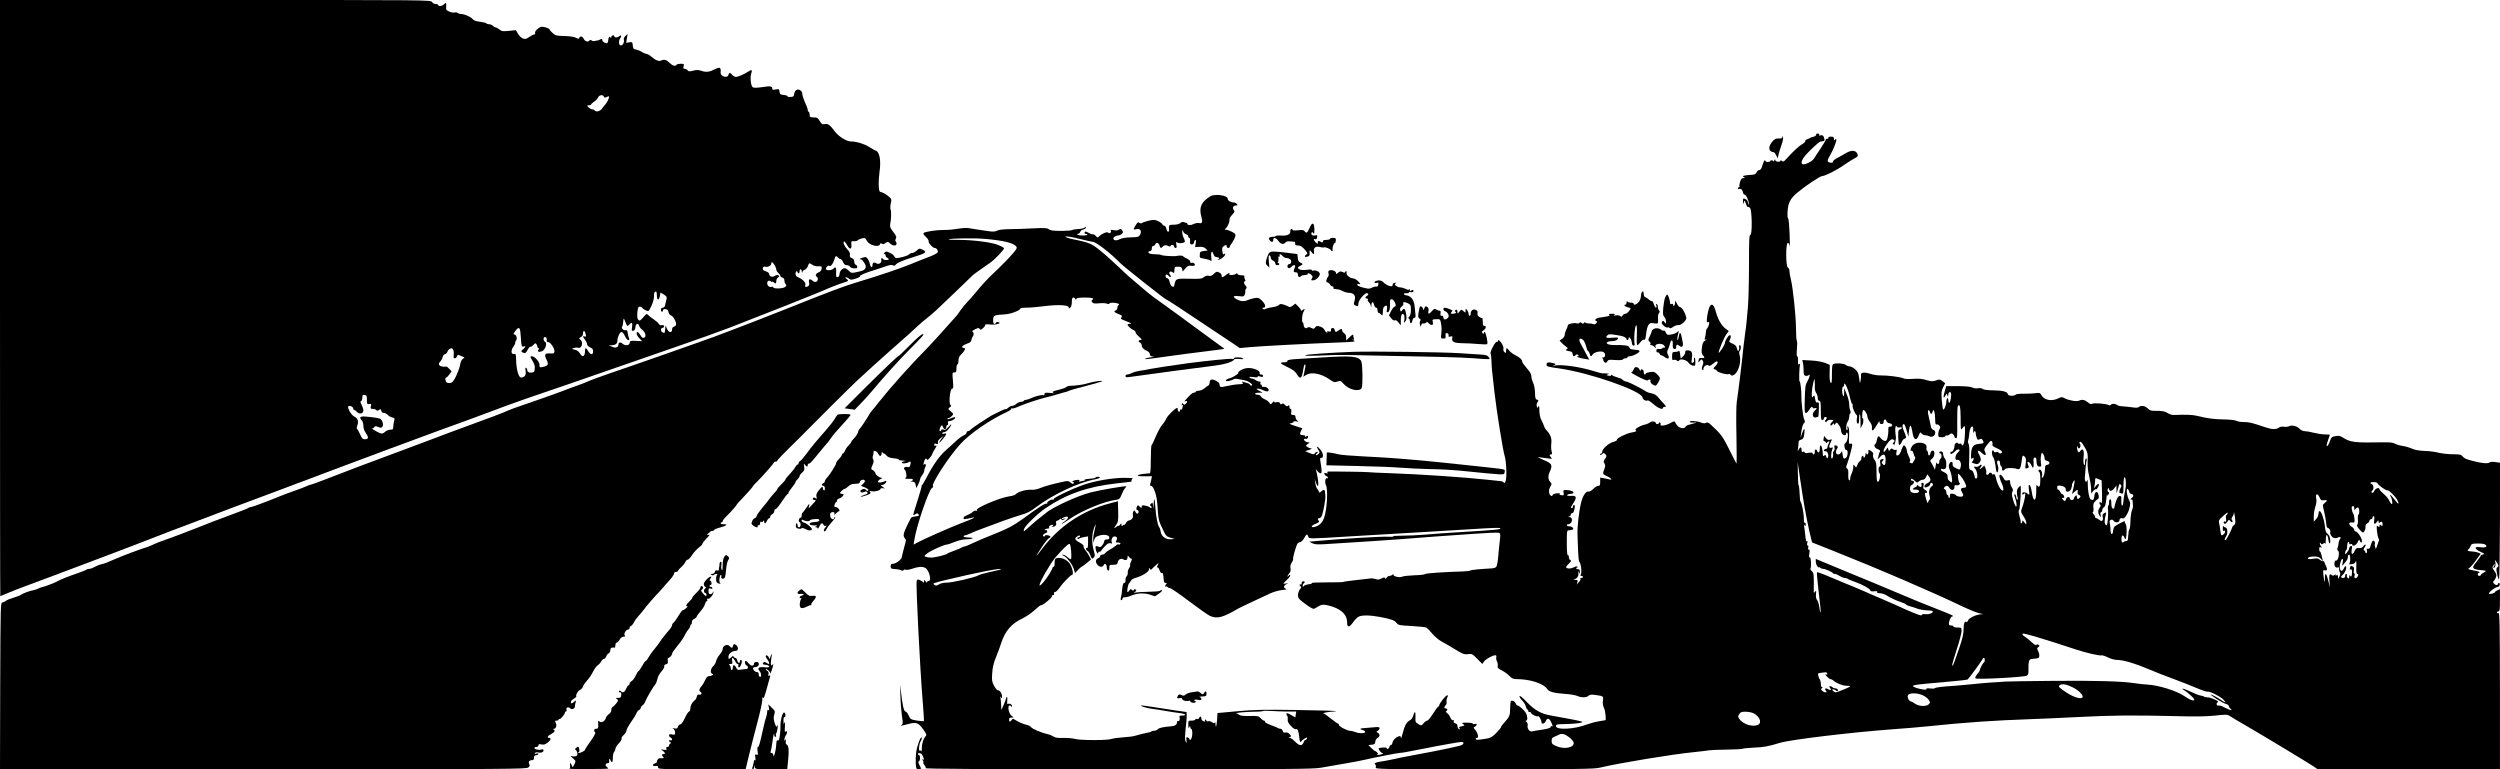 <?xml version="1.0" standalone="no"?>
<!DOCTYPE svg PUBLIC "-//W3C//DTD SVG 20010904//EN"
 "http://www.w3.org/TR/2001/REC-SVG-20010904/DTD/svg10.dtd">
<svg version="1.0" xmlns="http://www.w3.org/2000/svg"
 width="2470pt" height="760pt" viewBox="0 0 2470 760"
 preserveAspectRatio="xMidYMid meet">
<g transform="translate(0,760) scale(0.1,-0.1)"
fill="#000000" stroke="none">
<path d="M0 4655 c0 -1620 1 -2945 3 -2945 1 0 41 16 87 36 47 20 114 46 150
59 36 13 166 61 290 108 124 47 380 144 570 215 190 72 386 147 435 167 50 20
119 47 155 60 36 13 155 58 265 100 110 42 277 105 370 140 299 111 448 167
540 202 50 19 101 39 115 43 14 5 97 36 185 70 88 34 201 76 250 94 50 18 250
93 445 166 195 72 402 149 460 170 174 62 536 195 679 250 74 28 272 97 440
154 168 57 398 136 511 176 257 90 424 148 715 248 241 84 436 153 545 195
222 85 881 346 925 367 52 24 155 64 198 77 52 15 55 20 30 39 -14 10 -15 13
-4 14 8 0 22 -6 30 -14 14 -12 23 -12 63 0 26 8 47 19 45 25 -2 11 51 33 168
69 39 12 86 28 106 35 22 8 42 9 52 3 10 -5 19 -4 24 4 13 20 70 45 178 78
123 38 138 50 92 72 -33 16 -35 15 -60 -8 -14 -13 -35 -24 -45 -24 -11 0 -25
-6 -31 -14 -11 -13 -91 -36 -126 -36 -7 0 -16 8 -20 18 -3 9 -22 25 -43 34
-32 16 -38 16 -51 3 -11 -10 -11 -15 -3 -15 7 0 12 -7 12 -15 0 -9 7 -18 15
-21 8 -4 15 -10 15 -15 0 -12 -47 -11 -55 1 -10 17 -23 11 -18 -8 7 -28 -24
-49 -48 -34 -24 15 -39 8 -39 -19 0 -31 -18 -22 -26 14 -3 17 -14 41 -23 52
-14 18 -20 19 -51 8 -33 -11 -34 -14 -10 -17 6 0 19 -16 30 -34 15 -25 18 -38
10 -52 -11 -20 -19 -24 -92 -40 -44 -9 -49 -8 -72 15 -14 14 -31 25 -39 25
-25 0 -51 -28 -52 -56 -1 -19 -8 -30 -19 -32 -14 -3 -17 4 -15 42 3 53 -4 65
-26 42 -20 -20 -75 -22 -75 -2 0 17 24 38 33 29 12 -11 37 19 49 58 12 43 19
47 38 24 7 -8 18 -15 25 -15 7 0 18 -13 25 -30 9 -21 19 -30 36 -30 13 0 27
-6 31 -14 7 -13 31 -20 61 -17 17 1 15 28 -3 35 -8 3 -15 17 -15 31 0 18 -7
28 -24 35 -18 6 -22 14 -19 32 3 17 -4 33 -25 54 -29 29 -46 70 -33 79 4 2 18
-14 30 -36 27 -48 47 -46 43 4 -3 34 -2 36 25 34 15 -2 33 3 38 9 6 7 24 15
42 19 28 6 34 3 47 -24 23 -43 117 -69 130 -35 4 12 10 13 19 6 8 -7 18 -6 31
4 25 17 31 18 48 0 24 -23 57 -29 64 -11 4 9 2 21 -4 27 -8 8 -8 17 -1 30 9
16 4 28 -25 66 -31 39 -35 51 -30 80 10 52 11 125 3 143 -4 8 -3 35 2 59 10
42 9 44 -27 74 -21 17 -49 33 -63 36 -24 5 -26 10 -29 65 -2 33 2 96 8 140 16
102 1 191 -34 205 -12 4 -42 21 -67 37 -45 30 -131 56 -178 55 -43 -2 -123 47
-161 97 -49 67 -70 82 -102 75 -24 -5 -31 0 -49 30 -18 32 -26 36 -60 36 -35
0 -39 3 -39 24 0 14 -4 28 -10 31 -5 3 -10 13 -10 22 0 9 -12 41 -27 72 -14
31 -26 68 -26 83 0 34 -42 57 -65 34 -8 -8 -15 -25 -16 -38 -1 -18 -7 -24 -33
-26 -18 -2 -33 1 -33 7 0 5 -17 11 -37 13 -33 3 -38 6 -41 31 -3 27 -6 29 -38
23 -26 -5 -34 -4 -34 8 0 25 -17 28 -100 15 -60 -8 -84 -8 -94 0 -18 15 -26
97 -14 133 14 38 5 44 -29 21 -39 -26 -100 -53 -122 -53 -10 0 -26 9 -36 20
-10 11 -21 20 -25 20 -4 0 -10 -9 -13 -20 -10 -37 -80 -16 -77 23 5 55 -7 59
-70 27 -45 -23 -79 -25 -126 -8 -23 8 -42 8 -75 0 -36 -10 -46 -9 -55 3 -6 8
-19 15 -29 15 -13 0 -16 5 -11 25 6 23 4 25 -28 25 -19 0 -38 -4 -41 -10 -11
-19 -41 -10 -71 20 -30 31 -53 36 -83 21 -20 -11 -61 7 -99 42 -12 11 -32 22
-44 24 -12 2 -34 11 -48 21 -14 9 -38 19 -55 22 -26 4 -30 10 -33 41 -3 33 -5
35 -34 31 l-31 -5 7 44 7 43 -21 -19 c-14 -13 -19 -26 -16 -40 7 -27 -16 -60
-35 -53 -18 7 -17 51 1 73 15 19 5 34 -12 17 -15 -15 -48 -16 -48 -2 0 18 -30
11 -31 -7 0 -11 -3 -13 -6 -5 -7 19 -23 4 -23 -23 0 -13 -4 -27 -10 -30 -14
-9 -50 13 -50 31 0 12 -4 13 -22 3 -13 -7 -23 -11 -23 -9 0 2 -10 0 -23 -4
-13 -5 -29 -3 -37 4 -9 7 -15 8 -20 0 -12 -19 -45 -10 -57 15 -12 27 -36 33
-44 11 -4 -12 -10 -11 -36 2 -19 9 -62 15 -114 16 -75 2 -86 4 -113 29 -17 15
-31 31 -31 35 0 13 -66 33 -86 26 -31 -11 -63 -45 -57 -60 3 -8 -1 -14 -8 -14
-7 0 -29 -11 -49 -25 -31 -21 -41 -24 -64 -15 -14 5 -36 26 -48 46 l-21 36
-68 -7 c-60 -6 -71 -5 -95 14 -15 12 -32 21 -39 21 -7 0 -18 7 -25 15 -7 8
-23 15 -36 15 -12 0 -25 4 -28 9 -3 5 -32 12 -63 16 -41 4 -63 13 -74 27 -17
22 -82 50 -114 49 -10 0 -25 5 -32 11 -7 5 -19 8 -27 5 -22 -9 -86 15 -88 32
0 9 0 26 1 39 2 26 -5 28 -25 7 -17 -17 -54 -20 -54 -5 0 6 -11 10 -25 10 -14
0 -30 9 -37 20 -13 20 -24 20 -2140 20 l-2128 0 0 -2945z m5966 1990 c5 -11
10 -12 26 -4 11 6 22 9 24 6 7 -7 -14 -54 -33 -76 -10 -10 -26 -31 -36 -45
-18 -26 -60 -36 -72 -16 -3 6 -14 10 -24 10 -10 0 -26 9 -36 20 -18 19 -17 20
3 20 12 0 22 3 22 8 0 4 13 16 29 27 17 10 34 30 40 42 12 26 49 31 57 8z
m1687 -1664 c9 -16 17 -36 17 -45 0 -9 9 -24 20 -33 11 -10 20 -23 20 -29 0
-6 9 -14 20 -17 13 -3 20 -14 20 -29 0 -13 6 -30 13 -37 10 -10 8 -15 -7 -27
-23 -17 -116 -19 -116 -3 0 6 -7 8 -16 5 -21 -8 -44 11 -44 35 0 24 18 33 35
19 8 -7 15 -9 15 -4 0 4 5 3 12 -4 19 -19 28 -14 28 13 0 13 8 29 18 34 14 9
15 12 3 20 -10 6 -21 5 -34 -4 -24 -17 -57 -8 -57 15 0 12 -12 22 -34 30 -27
8 -33 15 -29 31 4 14 11 18 24 14 23 -8 59 11 59 30 0 24 14 17 33 -14z m374
2 c15 -10 40 -16 59 -14 31 2 34 0 32 -23 -2 -17 -11 -29 -30 -37 -28 -11 -37
-32 -18 -44 16 -10 12 -42 -6 -49 -9 -4 -24 0 -34 9 -28 25 -43 19 -37 -15 5
-22 2 -32 -12 -39 -21 -12 -32 -5 -24 15 7 19 -24 53 -64 71 -25 10 -33 20
-33 38 0 14 5 25 10 25 6 0 10 -4 10 -10 0 -5 5 -10 10 -10 6 0 10 9 10 20 0
28 20 25 21 -2 1 -17 3 -18 6 -6 2 9 13 20 24 23 12 4 25 20 31 36 12 34 11
34 45 12z m-1537 -304 c0 -49 22 -50 30 -1 l5 32 34 -20 c26 -17 32 -25 27
-43 -4 -12 -9 -37 -13 -54 -4 -23 -11 -33 -24 -33 -12 0 -19 -7 -19 -20 0 -11
5 -20 10 -20 6 0 10 6 10 14 0 8 9 13 24 12 18 -1 26 -8 30 -29 3 -16 14 -31
24 -33 21 -6 52 -57 52 -86 0 -11 -8 -22 -20 -25 -13 -3 -20 -14 -20 -29 0
-37 -35 -31 -51 9 l-13 32 -4 -37 c-4 -41 -3 -41 -26 -32 -20 8 -21 44 -1 44
8 0 15 7 15 16 0 11 -6 15 -20 11 -13 -3 -24 1 -30 12 -5 10 -28 30 -52 46
-24 16 -49 36 -56 44 -11 14 -17 11 -47 -24 -30 -35 -35 -38 -48 -25 -11 11
-13 30 -10 73 5 47 9 57 24 57 10 0 22 -6 26 -13 4 -7 20 -18 35 -24 26 -12
28 -11 54 45 15 31 26 72 25 90 -2 35 5 52 20 52 5 0 9 -18 9 -41z m-290 -299
c4 0 13 7 20 15 22 27 32 17 25 -26 -6 -36 -5 -40 11 -37 13 2 20 13 22 36 4
36 27 44 37 12 3 -11 17 -28 30 -38 32 -25 43 -69 20 -78 -10 -4 -21 -1 -26 7
-31 51 -49 63 -49 32 0 -9 12 -30 28 -46 l27 -28 -60 3 c-56 3 -60 1 -63 -19
-4 -28 -46 -32 -73 -7 -19 17 -39 12 -39 -10 0 -28 -26 -38 -62 -22 l-33 14
31 1 c35 1 54 17 54 45 0 35 24 86 40 86 9 0 24 -17 34 -40 10 -22 24 -40 33
-40 11 0 13 5 8 18 -5 9 -10 32 -13 50 -3 27 -8 33 -23 29 -19 -5 -45 24 -32
36 3 4 7 17 8 29 1 13 3 32 5 43 1 13 7 5 17 -22 8 -24 18 -43 23 -43z m-1065
-31 c4 -6 9 -44 11 -86 5 -84 8 -95 29 -86 22 8 18 -6 -7 -28 -20 -16 -21 -20
-8 -29 25 -16 35 -12 54 25 10 19 22 32 27 29 4 -2 17 6 29 18 18 19 22 20 30
8 5 -8 10 -21 10 -27 0 -7 5 -13 11 -13 8 0 8 -4 0 -14 -16 -19 1 -28 32 -17
34 13 57 79 33 93 -20 11 -21 48 -1 48 14 0 19 -11 16 -37 -1 -7 6 -13 16 -13
23 -1 65 -66 61 -94 -3 -18 -9 -20 -44 -18 -52 4 -60 -12 -33 -64 22 -45 14
-59 -39 -70 -30 -6 -32 -5 -32 23 0 30 -48 83 -76 83 -19 0 -18 -4 9 -48 12
-20 21 -46 21 -57 -1 -11 -2 -28 -3 -37 -2 -27 -71 -26 -71 1 0 11 -5 23 -12
27 -8 5 -9 -4 -5 -31 7 -41 -10 -64 -45 -65 -25 0 -47 81 -49 181 -1 49 -4 56
-19 52 -29 -8 -35 32 -11 66 12 16 21 36 21 43 0 8 3 18 7 21 15 15 8 56 -10
61 -18 4 -17 6 4 35 24 33 34 37 44 20z m649 -41 c9 -34 7 -38 -9 -32 -20 8
-19 -3 5 -33 11 -14 20 -34 20 -44 0 -10 13 -23 30 -31 23 -10 30 -19 30 -40
0 -38 -26 -36 -48 2 -21 36 -32 38 -32 6 0 -60 -25 -73 -51 -27 -11 19 -28 31
-50 36 -33 7 -33 8 -10 17 13 4 33 6 44 2 36 -11 53 57 20 81 -15 11 -15 13 5
24 14 7 22 21 22 36 0 31 16 33 24 3z m-1306 -165 c5 -10 7 -33 5 -50 -4 -25
-2 -33 10 -33 9 0 18 9 22 20 5 15 10 17 23 10 9 -4 26 -11 36 -15 19 -6 19
-6 -1 -20 -13 -9 -23 -31 -27 -57 -3 -24 -21 -73 -38 -110 -25 -52 -38 -68
-57 -71 -15 -3 -32 -1 -38 5 -15 12 -17 48 -4 48 5 0 19 14 31 31 l22 30 -22
24 c-13 13 -25 24 -29 23 -62 -7 -94 18 -62 49 10 10 21 30 25 46 3 15 13 27
21 27 9 0 20 11 25 24 8 21 22 33 42 35 4 1 11 -7 16 -16z m-853 -493 c0 -41
2 -45 23 -42 20 3 22 0 16 -22 -5 -23 -3 -26 18 -26 13 0 29 -5 36 -12 8 -8
15 -8 27 2 14 11 17 10 22 -8 3 -14 13 -22 25 -22 12 0 28 -8 37 -18 9 -11 29
-22 45 -26 24 -6 27 -10 21 -29 -4 -12 -8 -38 -9 -57 -1 -31 -4 -35 -29 -35
-15 -1 -35 -8 -45 -16 -34 -29 -41 -29 -88 -4 -26 14 -50 29 -53 33 -3 4 -2 4
3 0 5 -4 15 0 21 9 11 15 17 15 41 5 22 -11 30 -11 41 1 17 17 0 74 -25 81
-26 8 -82 16 -139 20 -56 5 -68 -7 -38 -38 8 -8 15 -32 15 -52 0 -25 9 -51 26
-75 29 -42 25 -59 -12 -59 -20 0 -29 9 -46 48 -11 26 -25 50 -30 53 -5 3 -4
18 2 34 15 39 5 73 -26 87 -39 18 -85 108 -55 108 21 0 41 -13 41 -26 0 -8 4
-14 10 -14 5 0 17 -9 27 -20 25 -26 63 -17 63 15 0 13 -8 38 -17 55 -14 25
-15 34 -5 37 6 3 12 18 12 35 0 25 3 29 23 26 19 -3 22 -9 22 -48z"/>
<path d="M17944 6271 c6 -8 -17 -23 -39 -25 -5 -1 -19 -6 -30 -13 -11 -6 -24
-12 -30 -13 -5 -1 -9 -7 -8 -13 2 -7 -12 -20 -30 -30 -31 -17 -94 -76 -157
-146 -25 -28 -32 -32 -45 -21 -8 7 -15 8 -15 2 0 -17 -50 -11 -51 7 0 12 -2
11 -9 -4 -5 -11 -9 -15 -9 -9 -1 12 -31 15 -31 2 0 -4 -11 -8 -25 -8 -14 0
-25 6 -25 13 0 20 -19 -14 -30 -55 -7 -25 -17 -38 -28 -38 -9 0 -22 -10 -27
-22 -8 -19 -19 -24 -60 -26 -27 -1 -57 -5 -65 -8 -13 -4 -13 -6 0 -14 12 -8
11 -10 -6 -10 -15 0 -24 -10 -32 -37 -6 -20 -9 -40 -6 -45 3 -4 0 -8 -5 -8 -6
0 -11 -5 -11 -11 0 -6 6 -9 14 -6 17 7 32 -9 38 -38 2 -11 9 -19 15 -18 14 3
46 -70 40 -93 -3 -13 -5 -11 -6 8 -1 16 -9 32 -20 38 -29 15 -31 13 -30 -22 1
-31 2 -31 8 -8 7 24 8 24 20 -13 7 -20 16 -35 21 -32 4 3 14 -2 21 -11 19 -24
22 -264 3 -264 -12 0 -14 -49 -14 -297 0 -164 -5 -347 -10 -408 -6 -60 -12
-130 -14 -155 -2 -25 -9 -79 -15 -120 -5 -41 -13 -100 -16 -130 -11 -120 -55
-478 -65 -535 -6 -37 -8 -166 -4 -340 3 -154 3 -278 0 -275 -3 3 -29 55 -59
115 -76 154 -89 172 -194 269 -24 22 -35 26 -49 18 -12 -7 -27 -5 -50 4 -38
16 -118 19 -109 5 3 -5 22 -8 43 -6 40 5 23 -3 -46 -20 -19 -4 -36 -14 -39
-21 -9 -24 -60 -16 -82 12 -11 14 -21 30 -23 36 -3 8 -16 5 -39 -9 -43 -26
-110 -38 -103 -18 3 7 1 16 -5 20 -6 3 -11 1 -11 -4 0 -6 -7 -11 -15 -11 -8 0
-15 4 -15 9 0 18 -41 23 -58 8 -9 -8 -32 -18 -51 -22 -47 -10 -106 -46 -91
-55 15 -10 4 -16 -44 -24 -52 -10 -145 -57 -140 -70 3 -7 -15 -17 -39 -23 -45
-12 -107 -69 -107 -98 0 -8 -4 -15 -10 -15 -5 0 -10 -5 -10 -12 0 -7 7 -5 18
5 17 15 19 15 34 -2 14 -16 13 -20 -4 -44 -16 -22 -17 -29 -6 -46 10 -17 10
-27 0 -53 -20 -51 -20 -52 26 -73 41 -19 58 -41 25 -32 -10 3 -35 8 -55 12
l-38 6 0 -41 c0 -33 -3 -40 -19 -40 -11 0 -33 -14 -50 -31 -17 -17 -38 -29
-45 -26 -23 9 -55 -36 -72 -99 -24 -92 -42 -251 -38 -334 2 -41 5 -115 6 -165
2 -49 7 -93 12 -96 15 -11 27 -99 16 -120 -8 -15 -7 -19 5 -19 8 0 15 -4 15
-10 0 -5 -7 -10 -16 -10 -8 0 -12 -4 -9 -10 3 -5 -4 -20 -16 -32 l-21 -23 7
23 c5 19 3 22 -22 23 -21 1 -23 3 -8 6 28 7 45 34 39 63 -4 22 -3 23 5 5 9
-18 10 -18 10 6 1 19 -4 25 -19 25 -10 -1 -18 4 -17 9 1 6 6 9 10 7 5 -1 6 2
2 8 -4 6 -16 5 -35 -5 -28 -15 -63 -16 -76 -2 -4 4 7 20 25 37 25 24 28 32 16
36 -8 4 -15 17 -15 31 0 13 -4 21 -10 18 -6 -4 -10 38 -10 119 0 118 1 126 19
126 11 0 27 3 35 6 23 9 1 34 -30 34 -13 0 -24 5 -24 10 0 6 5 10 12 10 42 0
56 69 14 71 -17 1 -17 2 -3 6 9 2 17 11 17 19 0 8 6 14 14 14 7 0 16 14 20 31
8 42 8 49 -4 49 -5 0 -10 -7 -10 -15 0 -8 -4 -15 -10 -15 -15 0 -13 6 16 51
36 57 30 74 -25 70 -29 -2 -41 1 -37 8 4 6 18 11 31 11 13 0 26 4 30 9 8 14
-24 28 -66 29 -33 1 -35 0 -31 -27 4 -26 2 -28 -23 -23 -19 3 -23 7 -13 13 8
5 -2 7 -26 5 -22 -1 -42 -8 -44 -14 -7 -23 -30 -11 -36 19 -4 21 0 41 11 60
16 27 16 29 -1 48 -23 25 -23 60 -3 103 28 61 19 79 -50 108 -35 15 -65 29
-68 31 -3 3 29 0 70 -6 71 -11 75 -11 60 5 -19 21 -19 30 -1 30 11 0 13 7 6
31 -5 16 -6 52 -3 78 6 50 -7 87 -45 127 -11 11 -23 31 -27 45 -4 13 -16 40
-26 59 -12 22 -19 57 -20 95 0 41 -3 54 -9 40 -8 -19 -8 -19 -16 -1 -4 11 -2
27 4 37 16 24 15 27 -4 31 -13 2 -17 17 -18 68 -1 39 -9 79 -19 99 -9 19 -17
47 -17 64 0 20 -13 44 -45 79 -25 28 -45 56 -45 64 0 20 -29 47 -72 67 -20 10
-46 29 -56 42 -25 32 -32 31 -32 -1 0 -23 -2 -25 -16 -13 -9 7 -13 21 -10 33
3 12 -4 34 -17 53 -22 33 -37 42 -37 23 0 -5 -5 -9 -12 -7 -15 3 -70 -102 -61
-117 4 -6 8 -38 9 -71 1 -61 5 -96 30 -315 21 -185 83 -568 99 -620 19 -57 25
-227 9 -258 -7 -15 -13 -19 -16 -11 -2 7 -15 14 -29 15 -13 1 -71 7 -129 14
-220 24 -687 56 -970 65 -112 4 -207 8 -210 10 -5 3 -360 8 -398 6 -7 -1 -10
-6 -6 -12 4 -8 0 -9 -15 -4 -16 5 -20 3 -15 -9 3 -8 12 -17 20 -20 8 -3 14
-10 14 -16 0 -6 -4 -8 -10 -5 -15 9 -23 -41 -10 -66 23 -42 11 -247 -18 -326
-18 -49 -49 -78 -94 -89 -44 -10 -34 14 13 32 28 12 37 20 30 27 -16 16 -14
27 4 27 9 0 20 12 26 27 15 41 37 164 34 193 -2 14 -4 33 -4 43 -1 21 -17 22
-39 1 -13 -14 -17 -14 -20 -3 -3 8 -10 21 -17 29 -8 8 -16 33 -19 55 l-6 40
12 -32 c26 -77 32 -15 8 91 l-9 41 19 -23 c11 -13 24 -20 31 -17 10 7 10 21
-5 116 -5 26 -3 36 6 35 29 -3 24 46 -8 84 -31 36 -43 34 -19 -4 16 -24 16
-27 1 -42 -10 -9 -20 -13 -24 -10 -3 4 0 11 8 16 8 5 11 12 8 16 -4 3 -14 -1
-23 -10 -20 -19 -14 -19 -61 0 l-39 17 40 12 c24 8 32 13 20 14 -11 1 -28 8
-38 15 -17 13 -17 15 5 30 22 16 22 16 1 16 -21 0 -47 23 -37 33 3 3 12 3 19
1 7 -3 15 4 18 15 4 18 2 19 -15 10 -15 -8 -19 -8 -14 0 5 7 -2 11 -18 11 -32
0 -38 11 -22 42 l14 26 -72 24 c-56 18 -65 24 -43 26 15 2 27 8 27 14 0 6 12
8 27 5 24 -4 26 -4 10 8 -9 7 -17 22 -17 34 0 15 -6 21 -23 21 -20 0 -23 4
-19 30 3 18 0 30 -7 30 -6 0 -11 10 -11 21 0 17 -3 19 -13 10 -11 -8 -18 -6
-32 9 -13 14 -22 17 -30 10 -9 -8 -14 -6 -19 6 -4 11 -13 14 -31 10 -16 -4
-25 -2 -25 5 0 7 -8 3 -18 -9 -18 -20 -18 -20 -31 -1 -6 11 -27 27 -45 34 -19
8 -36 21 -39 30 -4 8 -18 15 -32 15 -14 0 -25 5 -25 10 0 6 17 10 38 10 l37 1
-35 19 c-30 17 -32 19 -12 20 13 0 37 -7 53 -16 17 -8 37 -13 45 -10 25 10 -6
46 -36 44 -16 -2 -24 2 -23 10 2 6 -2 12 -8 12 -6 0 -9 7 -5 15 3 10 -1 15
-12 15 -9 0 -26 7 -36 15 -11 8 -28 15 -37 15 -10 0 -21 5 -24 11 -5 7 7 8 40
3 33 -4 46 -3 41 4 -4 7 3 8 24 2 23 -7 30 -5 30 6 0 8 -9 14 -20 14 -13 0
-17 5 -14 14 8 21 -53 49 -107 50 -30 0 -58 -8 -80 -22 -19 -12 -31 -22 -26
-22 21 0 -43 -46 -77 -55 -50 -13 -63 -38 -14 -29 18 4 39 11 46 17 6 5 27 6
45 2 17 -3 45 -9 61 -12 47 -8 103 -53 66 -53 -5 0 -10 4 -10 9 0 5 -11 12
-24 15 -13 3 -32 9 -43 13 -15 5 -16 4 -6 -8 9 -12 3 -14 -41 -16 -28 -1 -79
-9 -113 -17 -65 -15 -73 -13 -73 15 0 20 -47 49 -77 49 -13 0 -19 -8 -21 -27
-1 -16 -7 -30 -12 -31 -6 -2 -24 -15 -39 -28 -16 -13 -40 -24 -54 -24 -14 0
-29 -4 -32 -10 -3 -6 -12 -10 -20 -10 -13 0 -36 -19 -79 -69 -17 -18 -17 -21
-3 -15 21 8 22 -9 1 -27 -12 -10 -17 -10 -23 0 -6 10 -10 9 -14 -4 -5 -11 -3
-14 5 -9 8 5 9 2 5 -10 -4 -10 -7 -22 -7 -27 0 -6 -4 -7 -10 -4 -5 3 -10 -1
-10 -10 0 -9 -6 -15 -12 -12 -7 2 -12 12 -12 21 1 9 -1 16 -5 16 -17 0 -95
-76 -107 -104 -7 -17 -26 -46 -42 -64 -16 -19 -44 -70 -63 -115 -18 -45 -37
-83 -41 -85 -4 -2 -8 -66 -8 -142 0 -104 -3 -138 -12 -137 -7 1 -39 -3 -72 -7
-73 -11 -55 -24 31 -22 l64 1 -6 -33 c-3 -18 -9 -40 -12 -48 -3 -8 1 -14 8
-14 27 -1 58 -91 64 -185 11 -160 10 -153 57 -252 26 -56 34 -64 71 -75 l42
-12 -33 -4 c-50 -5 -95 26 -103 70 -3 21 -10 43 -16 50 -15 18 -32 107 -38
197 -6 92 -14 104 -17 25 -1 -50 -2 -52 -5 -16 -4 39 -5 41 -20 26 -14 -13
-14 -17 -2 -24 7 -5 10 -12 6 -17 -5 -4 -11 -3 -15 3 -4 6 -24 14 -44 18 -32
6 -38 4 -38 -10 0 -16 -2 -16 -20 1 -19 17 -20 17 -29 -6 -6 -18 -5 -25 5 -27
16 -4 19 -28 5 -37 -6 -3 -15 4 -22 16 -10 20 -12 21 -21 5 -6 -10 -7 -27 -5
-38 6 -23 -10 -44 -38 -50 -11 -2 -25 -14 -32 -28 -7 -14 -13 -21 -13 -16 0 5
-7 3 -15 -4 -12 -10 -15 -9 -15 6 0 17 -1 17 -15 -2 -8 -10 -15 -15 -15 -10 0
5 -9 1 -20 -9 -26 -23 -26 -12 0 23 18 25 20 40 18 129 l-3 101 -85 -23 c-264
-70 -494 -224 -658 -440 -81 -107 -81 -99 -1 21 26 39 55 74 63 77 25 10 18
24 -13 29 -17 2 -28 1 -25 -4 3 -4 -2 -8 -10 -8 -22 0 -9 27 16 33 22 6 19 34
-3 29 -8 -2 -10 0 -6 5 5 4 13 9 18 9 5 1 14 2 20 3 5 0 8 5 4 10 -3 6 3 15
14 21 13 7 22 7 26 0 3 -5 1 -10 -6 -10 -7 0 -10 -3 -7 -6 4 -3 16 0 28 6 15
8 19 17 15 31 -5 15 -1 22 14 26 12 3 21 10 21 15 0 6 6 5 14 -2 11 -9 19 -9
33 0 16 10 15 10 -4 5 -32 -9 -29 3 4 16 43 16 49 -10 7 -38 -19 -13 -34 -26
-34 -29 0 -3 33 17 73 45 126 87 350 180 467 193 29 4 35 10 52 52 10 26 25
55 34 63 8 9 14 17 12 18 -8 7 -263 -37 -352 -60 -134 -35 -384 -150 -444
-205 -9 -8 -35 -28 -57 -45 -22 -16 -66 -53 -97 -82 -32 -29 -60 -53 -62 -53
-2 0 -2 10 2 23 7 30 133 152 212 206 205 139 415 213 700 245 74 9 138 16
143 16 4 0 7 6 7 14 0 8 6 17 13 19 6 3 -29 6 -80 6 -116 1 -292 -29 -408 -69
-116 -41 -295 -126 -295 -142 0 -6 -3 -9 -6 -5 -11 10 -65 -23 -58 -35 4 -7 3
-8 -4 -4 -12 7 -75 -32 -227 -144 -103 -75 -167 -108 -335 -174 -36 -13 -105
-43 -153 -65 -47 -23 -93 -41 -100 -41 -7 0 -17 -4 -23 -8 -5 -5 -38 -19 -74
-32 -36 -12 -67 -26 -70 -30 -9 -11 -125 -40 -161 -39 -19 0 -43 4 -53 8 -17
7 -16 10 17 35 37 28 167 86 193 86 8 0 41 11 74 25 34 14 80 25 107 26 71 1
103 17 36 18 -29 1 -53 6 -53 11 0 6 6 10 13 10 7 0 31 9 53 19 36 18 100 42
329 126 50 18 123 43 164 55 77 23 97 33 168 87 161 120 416 240 576 268 20 4
40 11 43 16 6 11 -30 12 -40 2 -7 -8 -27 -11 -88 -16 -14 -1 -24 -5 -21 -9 2
-5 -2 -8 -11 -8 -8 0 -22 -3 -32 -7 -12 -4 -15 -3 -10 5 5 8 -1 12 -16 11 -25
0 -71 -17 -50 -18 15 -1 16 -21 1 -21 -6 0 -17 7 -26 16 -11 10 -25 13 -47 9
-104 -21 -207 -49 -246 -66 -25 -11 -61 -19 -80 -18 -64 4 -137 -17 -167 -46
-6 -7 -32 -15 -57 -18 -101 -14 -350 -121 -324 -139 9 -7 8 -8 -5 -4 -11 3
-27 -2 -39 -14 -12 -11 -36 -24 -55 -31 -18 -6 -33 -17 -33 -26 0 -16 3 -16
86 2 50 11 3 -13 -114 -56 -109 -42 -369 -157 -431 -191 l-34 -19 6 40 c17
129 143 502 176 520 9 5 13 12 9 16 -20 21 154 290 271 418 91 101 294 241
458 316 29 13 49 29 46 34 -3 6 -1 7 5 3 7 -4 27 0 46 9 59 28 228 85 296 100
36 8 76 19 90 24 14 5 48 15 75 22 28 6 55 15 60 19 6 4 75 24 155 44 80 21
154 42 165 47 32 15 -83 0 -135 -17 -41 -14 -119 -25 -179 -26 -13 0 -30 -6
-37 -13 -7 -7 -40 -18 -73 -26 -59 -13 -74 -23 -48 -32 6 -2 -12 -2 -40 1 -45
4 -53 2 -53 -12 0 -10 -5 -14 -11 -11 -12 8 -90 -12 -129 -32 -14 -7 -33 -13
-42 -13 -9 0 -20 -5 -23 -10 -3 -6 -16 -10 -29 -10 -12 0 -32 -9 -44 -20 -12
-11 -30 -20 -42 -20 -11 0 -29 -9 -39 -19 -11 -11 -22 -17 -25 -14 -2 3 -22
-4 -43 -15 -21 -11 -51 -25 -68 -33 -16 -7 -43 -22 -60 -34 -16 -11 -37 -24
-46 -30 -44 -26 -134 -90 -137 -97 -2 -5 -10 -8 -18 -8 -8 0 -14 -7 -14 -15 0
-9 -12 -20 -27 -26 -15 -5 -50 -31 -78 -57 -27 -26 -73 -67 -101 -92 -61 -53
-126 -146 -188 -266 -24 -47 -46 -82 -48 -77 -3 4 -3 2 -1 -5 1 -7 -18 -74
-42 -149 -25 -75 -43 -138 -41 -141 3 -3 13 1 21 8 12 10 19 10 27 2 16 -16 8
-21 -32 -25 -18 -1 -37 -9 -41 -17 -65 -126 -78 -161 -67 -185 6 -14 14 -25
18 -25 4 0 -4 -37 -17 -81 -12 -45 -23 -87 -23 -94 0 -21 -59 -65 -86 -65 -19
0 -24 -5 -24 -25 0 -20 5 -25 28 -26 45 -3 56 -5 76 -14 11 -5 21 -4 25 3 3 6
12 7 19 3 7 -4 36 0 65 10 60 21 100 24 129 8 38 -20 66 -129 33 -129 -8 0
-15 -5 -15 -12 0 -6 -7 -3 -15 8 -14 19 -14 19 -15 -1 0 -13 -3 -16 -8 -8 -4
6 -19 16 -34 22 -22 8 -27 7 -31 -9 -9 -33 33 -866 59 -1183 9 -109 15 -200
12 -202 -2 -2 -33 1 -69 6 -62 11 -65 13 -81 50 -9 21 -23 39 -31 39 -17 0
-32 71 -47 210 -8 75 -8 70 -4 -50 2 -74 10 -168 16 -208 10 -62 10 -75 -2
-82 -22 -14 -6 -12 66 7 79 21 100 13 150 -59 27 -38 31 -50 21 -60 -23 -23
-41 -81 -39 -122 1 -23 -1 -35 -4 -28 -3 6 -10 10 -15 6 -15 -9 -10 65 7 91 9
13 14 30 11 37 -8 22 -48 -84 -55 -147 -4 -33 -6 -84 -4 -112 4 -48 6 -53 28
-53 28 0 29 2 8 43 -12 21 -13 32 -5 35 14 5 15 62 1 62 -5 0 -10 5 -10 10 0
14 26 12 38 -2 5 -7 13 -24 17 -37 6 -18 4 -22 -6 -15 -11 6 -12 5 -2 -8 7 -8
10 -18 6 -21 -3 -4 2 -16 11 -26 10 -11 15 -24 11 -30 -4 -8 566 -11 1907 -11
1682 0 1923 1 1998 15 47 8 150 26 230 40 80 13 174 31 210 40 88 21 320 66
345 67 19 0 55 7 235 42 158 32 352 66 370 66 23 0 26 -13 7 -29 -13 -10 -213
-53 -477 -101 -63 -12 -119 -22 -125 -24 -40 -10 -168 -36 -207 -41 -47 -6
-67 -18 -49 -29 5 -3 7 -15 4 -26 -5 -20 0 -20 1071 -20 914 0 1086 2 1139 15
198 47 724 134 942 155 61 6 124 14 140 17 17 3 95 6 175 7 80 1 150 5 156 8
6 4 58 9 115 12 92 3 137 11 256 47 105 32 706 104 1113 134 118 8 278 22 355
30 352 37 654 58 1010 70 99 3 311 13 470 21 322 17 547 19 953 9 198 -6 306
-4 396 5 119 13 124 12 152 -7 16 -11 76 -47 134 -80 144 -83 636 -379 687
-414 l42 -29 901 0 900 0 0 775 c-1 673 -3 773 -15 768 -8 -3 -15 0 -15 6 0 6
7 11 15 11 12 0 15 19 15 110 l0 110 -25 -12 c-14 -6 -25 -15 -25 -19 0 -8
-50 -22 -57 -16 -12 12 61 68 92 71 13 1 19 36 6 36 -6 0 -11 -4 -11 -10 0 -5
-6 -10 -14 -10 -19 0 -42 30 -30 38 18 14 34 52 27 69 -3 10 -14 28 -24 41
-15 19 -16 27 -6 42 6 11 13 17 16 15 2 -3 -2 -11 -9 -20 -7 -8 -8 -15 -2 -15
15 0 23 28 16 58 -5 25 -4 25 16 -7 19 -29 19 -34 5 -45 -13 -9 -13 -19 -3
-68 6 -31 15 -55 19 -52 4 2 8 262 9 578 l1 574 -46 7 c-30 4 -51 2 -60 -5
-15 -12 -75 -7 -160 15 -74 19 -88 26 -106 48 -13 16 -28 19 -95 19 -43 0
-106 7 -139 15 -33 9 -96 17 -140 18 -54 2 -95 9 -125 23 -25 11 -67 23 -95
27 -27 4 -60 14 -73 22 -16 10 -49 14 -110 13 -298 -5 -328 -1 -407 49 -23 15
-39 18 -70 12 -36 -6 -41 -10 -55 -50 -8 -25 -21 -46 -27 -48 -9 -3 -6 14 7
53 11 31 20 58 20 59 0 1 -22 2 -49 3 -27 0 -76 8 -109 16 -33 9 -73 16 -89
16 -17 0 -38 9 -48 20 -26 29 -79 44 -106 30 -11 -7 -35 -9 -53 -6 -19 3 -38
0 -50 -9 -27 -20 -68 -19 -135 4 -137 46 -159 51 -209 51 -29 0 -63 5 -75 12
-12 7 -66 13 -122 14 -97 1 -165 10 -270 36 -43 10 -103 13 -229 8 -16 0 -40
7 -54 16 -31 21 -60 26 -128 25 -42 0 -55 4 -74 24 -25 26 -68 33 -87 14 -8
-8 -28 -9 -60 -4 -26 4 -70 8 -96 10 -27 1 -53 7 -60 14 -14 14 -54 15 -62 1
-4 -6 -13 -7 -23 -1 -26 13 -145 22 -161 12 -10 -7 -24 -2 -44 15 -30 25 -57
30 -86 15 -20 -11 -104 3 -143 25 -24 13 -31 13 -55 1 -70 -36 -146 -22 -174
30 -12 22 -18 24 -59 18 -25 -3 -77 -6 -117 -5 -40 1 -74 -4 -78 -9 -3 -6 -21
-11 -39 -11 -25 0 -35 5 -39 19 -6 23 -58 34 -163 35 -41 1 -77 6 -86 14 -9 7
-27 10 -45 6 -18 -3 -41 0 -54 7 -16 9 -64 13 -142 14 l-118 0 -15 -53 c-17
-57 -13 -78 7 -41 12 23 12 23 20 4 7 -19 8 -19 8 2 1 25 16 38 26 22 10 -14
-4 -99 -16 -99 -5 0 -9 12 -9 26 0 14 -4 23 -10 19 -5 -3 -10 -21 -10 -38 -1
-35 -24 -85 -33 -71 -2 5 -8 47 -12 94 -5 74 -4 90 14 124 l20 39 -22 18 c-26
22 -34 23 -76 8 -26 -9 -43 -8 -88 6 -42 13 -74 16 -131 12 -46 -3 -84 -2 -96
5 -25 13 -155 30 -224 29 -29 -1 -74 6 -101 15 -63 20 -97 16 -94 -11 2 -11 0
-36 -4 -55 -6 -33 -7 -32 -14 25 -7 50 -14 64 -41 88 -18 15 -41 27 -53 27
-11 0 -29 7 -39 15 -20 15 -91 20 -120 9 -13 -5 -16 -24 -16 -102 0 -76 -3
-93 -12 -84 -9 9 -12 41 -11 95 l2 82 -45 19 c-28 11 -81 21 -136 24 l-91 5 6
-24 c4 -13 7 -47 7 -75 0 -42 3 -53 19 -57 11 -2 24 0 30 6 20 20 12 -20 -11
-60 -20 -33 -23 -55 -26 -175 -4 -121 -2 -138 12 -138 8 0 22 14 31 30 15 28
35 41 35 21 0 -5 9 -7 20 -4 26 7 25 -1 -1 -26 -30 -27 -19 -76 14 -65 12 3
23 7 23 8 3 2 7 108 5 128 -1 11 -6 15 -16 12 -11 -4 -16 5 -21 35 -6 37 -8
39 -20 24 -12 -16 -13 -12 -13 32 1 28 7 73 14 100 12 49 13 49 15 15 2 -19 2
-47 1 -62 -1 -15 5 -38 13 -50 9 -12 16 -35 16 -50 0 -18 5 -28 15 -28 12 0
15 -17 15 -95 0 -78 3 -95 15 -95 8 0 15 7 15 15 0 8 7 15 15 15 18 0 19 -12
3 -28 -6 -6 -8 -15 -4 -19 4 -5 13 -1 19 7 7 9 24 14 39 12 27 -3 27 -3 7 -23
-11 -11 -17 -24 -13 -30 3 -6 11 -3 20 8 11 14 13 15 14 3 1 -12 3 -11 14 3
13 17 15 16 35 -12 12 -16 21 -40 21 -53 0 -26 17 -48 37 -48 7 0 13 7 13 16
0 8 5 12 10 9 16 -10 5 -87 -15 -101 -13 -9 -15 -20 -10 -43 3 -17 12 -29 18
-28 19 3 15 -64 -5 -77 -21 -13 -25 -9 -32 29 -2 17 -5 32 -5 35 -1 3 -6 -3
-12 -12 -15 -27 -49 -23 -49 5 0 13 5 28 11 34 14 14 3 33 -17 33 -11 0 -13
-6 -9 -20 4 -12 2 -27 -5 -34 -6 -8 -10 -18 -9 -22 4 -25 -2 -54 -12 -54 -12
0 -8 62 6 94 7 16 5 18 -8 13 -25 -9 -30 10 -13 45 20 40 20 41 -4 33 -14 -5
-26 0 -39 16 l-18 22 -5 -26 c-4 -19 -1 -27 8 -27 8 0 14 -5 14 -12 0 -9 3 -9
12 0 20 20 30 14 16 -10 -7 -13 -12 -30 -13 -38 0 -8 -6 -15 -14 -15 -8 0 -16
-6 -19 -13 -2 -8 3 -12 14 -10 20 4 37 -42 23 -63 -7 -11 -10 -9 -15 9 -5 18
-9 20 -20 11 -11 -9 -14 -7 -14 14 0 39 -12 87 -21 87 -5 0 -9 -16 -9 -35 0
-35 -16 -47 -26 -20 -9 24 -24 17 -24 -10 0 -14 -4 -25 -10 -25 -5 0 -10 5
-10 11 0 8 -13 9 -40 5 -27 -4 -40 -3 -40 5 0 6 -7 9 -15 5 -11 -4 -15 1 -15
19 0 31 -13 32 -29 3 -10 -21 -11 -20 -6 11 3 18 5 44 5 57 0 17 7 25 25 30
19 5 25 14 31 49 9 65 0 75 -19 19 l-17 -49 6 50 c8 57 18 90 33 99 6 4 5 16
-4 34 -11 22 -29 180 -27 232 2 42 -11 151 -17 141 -8 -12 -4 147 4 168 4 10
2 11 -8 3 -11 -9 -13 -3 -12 33 1 25 -2 45 -8 45 -6 0 -7 26 -3 70 4 38 4 76
-1 82 -4 7 -8 63 -8 123 -1 126 -30 403 -51 486 -8 31 -14 69 -14 83 0 15 -7
29 -15 32 -22 9 -22 244 -1 244 9 0 16 -13 19 -32 2 -18 2 35 -1 117 -3 83 -9
153 -15 156 -6 4 -8 35 -5 75 6 82 28 122 93 178 77 65 227 166 247 166 30 1
148 60 216 109 41 28 89 59 108 68 27 14 33 21 28 37 -14 43 -59 48 -119 11
-22 -13 -59 -34 -82 -46 -24 -11 -43 -28 -43 -35 0 -10 -9 -13 -27 -11 -33 5
-33 20 0 75 32 54 67 144 60 155 -3 5 -9 3 -14 -4 -6 -10 -9 -8 -9 9 0 18 -6
22 -31 22 -17 0 -28 -4 -24 -10 3 -5 -1 -10 -9 -10 -9 0 -16 -4 -16 -9 0 -5
-24 -45 -52 -88 -29 -43 -58 -87 -64 -98 -19 -34 -108 -73 -120 -53 -14 23 13
67 88 140 44 43 86 79 94 79 43 4 47 9 35 42 -8 20 -15 24 -32 20 -15 -4 -20
-3 -15 5 5 8 -1 12 -14 12 -12 0 -19 -4 -16 -9z m331 -2587 c10 -46 22 -81 27
-78 4 3 5 -2 2 -11 -6 -16 22 -83 40 -96 5 -4 6 -18 2 -32 -3 -14 -3 -32 0
-41 11 -27 24 -7 22 35 -1 21 2 42 5 46 7 6 9 -28 9 -112 -1 -22 2 -31 5 -20
3 11 9 24 14 29 11 12 12 69 2 63 -5 -3 -6 15 -4 39 1 24 7 44 11 44 14 0 40
-43 40 -66 0 -13 11 -35 24 -51 13 -16 22 -39 21 -53 -5 -54 11 -43 62 44 11
18 13 18 13 4 0 -11 8 -18 20 -18 13 0 20 7 20 19 0 28 20 37 27 13 3 -13 15
-22 32 -24 30 -4 36 -33 6 -33 -17 0 -20 -7 -18 -35 1 -19 -3 -52 -8 -73 -9
-33 -13 -37 -32 -32 -12 4 -28 15 -36 26 -20 28 -29 24 -37 -16 -3 -19 -10
-38 -15 -41 -20 -12 -8 -40 22 -51 21 -8 28 -16 23 -25 -5 -7 -9 -18 -10 -24
-1 -6 -5 -22 -8 -35 -7 -23 -6 -22 18 5 34 41 56 30 56 -28 0 -49 -11 -64 -30
-40 -10 11 -10 18 -2 26 18 18 14 27 -7 21 -16 -4 -18 -11 -14 -39 4 -22 2
-34 -6 -34 -13 0 -15 -52 -2 -65 13 -15 1 -85 -15 -85 -11 0 -14 21 -14 96 0
81 -3 100 -20 121 -12 16 -18 34 -14 48 4 16 -1 26 -20 39 -26 16 -26 16 -26
-9 0 -26 -15 -34 -23 -12 -3 6 -6 0 -6 -15 -1 -26 -21 -42 -21 -17 0 5 -4 7
-10 4 -5 -3 -10 -15 -10 -26 0 -11 -6 -22 -14 -25 -8 -3 -19 -20 -25 -37 -11
-29 -12 -30 -26 -11 -14 18 -14 17 -15 -12 0 -18 -7 -45 -15 -60 -8 -16 -15
-39 -15 -52 0 -14 -4 -21 -11 -17 -6 4 -9 29 -8 57 2 34 -1 52 -11 58 -12 8
-13 14 -2 42 18 46 51 169 52 191 0 13 -5 17 -18 13 -16 -5 -17 2 -13 75 2 56
-1 84 -9 92 -10 9 -12 7 -7 -10 3 -13 1 -23 -4 -23 -14 0 -10 63 6 84 8 11 15
32 15 47 0 15 4 30 10 34 6 4 6 15 0 31 -6 14 -10 42 -10 63 0 21 -11 64 -25
97 l-24 59 -1 -45 c0 -33 -3 -41 -10 -30 -13 20 -13 90 0 90 6 0 10 8 10 18 1
42 38 -35 55 -114z m1096 -217 c0 -114 1 -120 16 -99 8 12 19 22 23 22 9 0 4
-133 -6 -167 -6 -24 -24 -32 -24 -12 0 6 -7 9 -15 6 -8 -4 -17 -2 -20 3 -11
17 -35 -2 -35 -29 -1 -28 -23 -65 -33 -54 -4 3 -7 -1 -7 -11 0 -13 4 -15 18
-7 10 5 24 17 32 25 13 17 40 22 40 8 0 -5 -9 -17 -20 -27 -24 -22 -28 -77 -5
-68 23 8 45 -26 38 -62 -8 -40 -7 -40 -48 -21 -27 13 -35 23 -33 38 4 30 -20
34 -33 5 -8 -18 -7 -32 6 -63 9 -21 19 -58 20 -82 4 -43 3 -43 -18 -29 -12 8
-23 21 -23 28 -1 8 -2 22 -3 32 -1 11 -16 24 -36 33 -34 14 -41 42 -7 29 8 -3
19 0 24 7 13 21 9 80 -7 98 -8 9 -16 29 -17 43 -2 18 -8 27 -20 27 -10 0 -18
-4 -18 -10 0 -5 4 -10 9 -10 15 0 19 -39 5 -51 -8 -6 -14 -20 -14 -30 0 -24
-17 -34 -23 -12 -2 10 -8 -1 -12 -26 l-8 -43 -13 28 c-8 16 -19 37 -26 47 -11
16 -10 21 10 34 29 20 33 86 5 81 -10 -2 -19 -13 -21 -26 -4 -27 -22 -29 -22
-3 0 11 -5 23 -11 27 -6 3 -8 17 -5 30 13 51 -91 70 -135 25 -21 -22 -31 -61
-14 -55 8 4 16 -6 20 -25 4 -17 11 -33 16 -36 5 -4 1 -18 -8 -33 -9 -15 -18
-28 -19 -30 0 -1 -9 1 -18 4 -11 4 -14 9 -7 13 8 5 5 20 -9 49 -11 22 -20 48
-20 57 0 21 -18 55 -30 55 -4 0 -14 -17 -21 -37 -14 -45 -27 -63 -45 -63 -10
0 -12 9 -7 32 4 23 3 29 -6 24 -6 -4 -19 -2 -28 5 -13 11 -17 10 -28 -4 -12
-16 -13 -16 -19 5 -6 17 -9 19 -13 8 -4 -8 -12 -21 -20 -28 -11 -11 -13 -10
-13 5 0 26 62 113 82 113 23 0 34 -20 17 -31 -11 -6 -11 -11 -2 -20 9 -9 13
-2 19 27 5 22 7 44 5 49 -2 6 -4 31 -6 58 -2 44 6 60 19 38 3 -5 15 -7 26 -4
11 3 20 1 20 -5 0 -5 -8 -12 -19 -15 -18 -4 -21 -26 -13 -135 2 -28 19 -20 33
15 5 14 18 27 28 30 19 5 18 10 -16 93 -11 26 -7 50 8 50 5 0 17 -28 26 -62
l18 -63 5 55 c3 30 10 55 15 54 6 0 13 -25 18 -54 12 -86 38 -104 64 -43 13
33 16 36 28 20 7 -9 22 -17 34 -17 12 0 31 -5 42 -10 13 -8 25 -7 39 0 26 14
27 56 1 63 -14 3 -22 17 -26 43 -4 22 -13 63 -20 91 -8 34 -10 55 -3 59 5 3
12 -3 15 -15 7 -27 19 -27 27 2 7 21 7 21 16 2 5 -11 9 -46 9 -77 1 -44 4 -56
14 -52 8 3 20 -2 27 -11 11 -13 11 -21 2 -36 -7 -10 -12 -32 -12 -49 0 -28 3
-30 35 -30 19 0 35 5 35 11 0 6 6 9 13 6 6 -2 20 2 29 11 14 12 20 12 33 2 8
-7 15 -19 15 -26 0 -8 7 -14 15 -14 12 0 14 23 12 153 -1 83 2 158 6 165 19
29 27 -6 28 -121z m124 -125 c-3 -20 -2 -29 1 -19 7 23 24 22 24 -2 0 -11 4
-31 10 -46 8 -22 13 -24 29 -15 17 8 22 6 31 -11 15 -27 10 -31 -41 -35 -53
-5 -71 -29 -75 -101 -2 -45 0 -52 12 -42 11 9 14 8 14 -3 0 -8 -5 -19 -12 -26
-12 -12 -11 -12 37 -27 19 -6 45 21 45 47 0 11 -8 33 -17 49 -24 40 -9 48 27
14 34 -32 49 -27 32 11 -11 22 -9 30 15 62 16 20 32 40 38 44 13 9 26 -13 20
-33 -4 -12 8 -22 45 -38 28 -12 50 -28 50 -36 0 -16 -25 -21 -34 -6 -3 5 -15
7 -26 4 -11 -3 -20 0 -20 6 0 6 -4 11 -10 11 -15 0 -12 -51 4 -69 7 -9 16 -42
20 -74 3 -32 9 -64 13 -70 11 -19 23 32 13 59 -14 36 -12 54 5 54 9 0 15 -9
15 -24 0 -14 5 -28 10 -31 6 -3 10 -15 10 -26 0 -23 13 -25 30 -4 12 14 86 15
121 1 23 -10 35 12 42 73 7 63 11 69 32 48 12 -13 14 -28 9 -67 -7 -52 -6 -54
20 -44 12 5 13 10 4 30 -6 13 -8 27 -5 30 7 8 31 -15 40 -38 12 -34 22 -18 19
32 -3 41 -1 50 12 50 11 0 16 -9 16 -29 0 -43 10 -61 32 -61 16 0 18 5 12 35
-3 19 -3 52 1 72 6 35 8 37 21 18 8 -10 14 -29 14 -41 0 -16 7 -24 22 -26 31
-4 36 -36 6 -40 -18 -2 -23 -9 -23 -33 -1 -45 -15 -95 -27 -95 -6 0 -7 7 -4
16 9 23 -4 64 -20 64 -16 0 -19 -16 -5 -24 13 -8 13 -134 0 -142 -6 -4 -15 0
-20 7 -10 16 -11 13 -11 -61 -1 -102 -30 -103 -44 -1 -5 37 -15 66 -22 69 -10
3 -11 -8 -6 -50 7 -51 6 -52 -12 -37 -23 20 -54 21 -54 1 0 -12 3 -12 15 -2
12 10 15 10 15 -4 0 -22 -20 -106 -33 -136 -13 -32 -11 -43 19 -87 13 -20 24
-45 24 -57 0 -20 -1 -20 -20 4 -16 20 -20 22 -20 8 0 -10 -5 -18 -11 -18 -5 0
-8 4 -5 8 3 5 -2 32 -11 61 -10 35 -12 56 -5 60 10 6 24 241 15 241 -2 0 -12
-7 -20 -16 -18 -17 -21 -55 -10 -97 5 -19 4 -27 -3 -22 -5 3 -10 15 -10 25 0
10 -5 22 -12 26 -8 5 -9 0 -4 -17 20 -64 24 -95 16 -103 -5 -5 -17 21 -29 59
-15 52 -17 71 -9 85 9 14 8 24 -5 44 -9 14 -17 37 -17 51 0 22 -3 25 -25 19
-20 -5 -28 -1 -42 25 -23 40 -46 42 -37 4 4 -16 11 -37 16 -47 18 -33 27 -76
18 -81 -19 -12 -56 56 -74 137 -4 19 -11 26 -21 22 -8 -4 -15 -1 -15 5 0 6 -7
11 -15 11 -8 0 -15 -4 -15 -10 0 -5 -7 -10 -16 -10 -10 0 -14 6 -10 18 3 9 0
30 -7 45 l-12 28 -22 -21 c-23 -21 -33 -14 -11 8 6 6 8 15 4 19 -4 5 -13 1
-19 -7 -7 -9 -23 -14 -37 -12 -24 4 -24 4 -7 -16 23 -25 32 -99 12 -99 -8 0
-13 3 -13 6 1 3 -2 14 -5 24 -4 9 -9 24 -12 33 -3 9 -14 18 -24 21 -18 4 -19
13 -15 125 3 80 0 125 -7 134 -6 8 -8 22 -4 31 4 10 9 40 11 66 3 48 19 81 34
72 5 -3 7 -22 5 -43z m1109 -173 c22 -41 25 -56 22 -120 -3 -50 2 -100 15
-153 10 -43 19 -100 19 -125 l1 -46 19 23 c11 13 23 21 28 18 11 -6 36 44 27
53 -4 3 -16 -5 -27 -19 l-21 -25 6 25 c4 14 7 37 7 53 0 27 1 27 32 14 l32
-13 4 -120 c2 -80 -1 -114 -7 -104 -6 8 -13 11 -17 7 -4 -3 -2 -13 4 -20 9
-10 8 -18 -3 -33 -19 -25 -19 -55 0 -80 15 -18 15 -18 9 9 -4 17 -2 27 5 27 6
0 11 9 11 20 0 10 7 23 17 28 11 7 18 30 23 78 4 38 8 60 9 49 2 -19 2 -19 12
-1 9 14 8 20 -1 26 -8 5 -10 15 -5 26 8 18 8 18 12 2 6 -26 28 -22 52 8 l21
27 1 -39 1 -39 10 35 c19 67 18 64 31 51 9 -9 9 -16 -1 -31 -12 -19 -17 -50
-8 -50 2 0 11 -3 20 -6 14 -5 16 5 16 74 0 45 4 83 9 86 13 9 20 -67 10 -115
-14 -70 -19 -102 -21 -132 -2 -40 -18 -44 -19 -5 -1 18 -1 41 0 51 2 10 -5 17
-16 17 -13 0 -23 -15 -36 -49 -9 -27 -17 -56 -17 -65 0 -10 -6 -13 -15 -10
-10 4 -15 20 -15 51 0 31 -4 43 -12 40 -7 -2 -12 -16 -10 -30 1 -14 -2 -28 -7
-31 -5 -4 -7 -22 -4 -41 3 -19 2 -63 -2 -99 -6 -58 -8 -64 -21 -51 -14 14 -13
50 3 108 4 16 2 17 -17 7 -17 -9 -20 -17 -15 -40 8 -35 -10 -48 -34 -26 -10 9
-23 16 -29 16 -7 0 -12 5 -12 12 0 6 -7 20 -17 30 -9 10 -11 18 -6 18 6 0 9
17 6 43 -4 33 0 47 16 63 11 12 25 24 31 26 6 2 8 16 4 36 -9 47 -38 39 -42
-11 -3 -36 -15 -45 -38 -29 -14 9 -28 91 -27 157 0 28 -1 42 -4 33 -10 -38
-31 -7 -24 35 1 4 3 38 6 75 3 37 8 75 11 84 3 10 1 18 -5 18 -6 0 -11 -17
-11 -37 0 -29 -3 -34 -10 -23 -6 9 -8 41 -4 76 7 68 -7 93 -33 58 -12 -16 -15
-17 -23 -4 -5 8 -9 26 -9 40 1 17 3 19 6 8 2 -10 8 -18 13 -18 13 0 21 32 10
45 -14 16 1 29 16 13 7 -7 24 -34 38 -59z m-2775 -579 c12 -69 33 -175 47
-237 l27 -112 231 -92 c428 -170 944 -392 1256 -541 69 -33 145 -63 170 -68
38 -6 40 -8 13 -9 -47 -2 -120 -36 -128 -60 -3 -12 -11 -18 -17 -15 -17 11
-28 -18 -28 -78 0 -41 -12 -93 -44 -185 -58 -168 -62 -178 -68 -167 -3 5 17
74 43 154 27 80 48 162 49 183 0 37 0 37 -40 37 -22 0 -40 5 -40 10 0 6 -9 10
-19 10 -28 0 -32 11 -19 53 7 22 18 37 27 37 25 1 -6 16 -132 65 -120 46 -266
106 -497 204 -80 34 -228 96 -330 137 -102 42 -231 96 -287 119 l-103 43 0
-27 c0 -14 7 -35 15 -45 8 -11 15 -16 15 -11 0 5 5 4 12 -3 7 -7 20 -12 30
-12 20 0 91 -31 96 -42 2 -5 11 -8 20 -8 10 0 31 -9 47 -20 17 -11 39 -20 51
-20 11 0 24 -4 30 -9 5 -5 38 -18 74 -31 70 -24 149 -69 150 -85 0 -7 15 -9
36 -7 26 3 35 1 30 -7 -5 -7 4 -11 26 -12 18 0 47 -9 63 -19 42 -27 103 -55
150 -70 22 -7 43 -17 46 -22 3 -5 21 -13 40 -18 19 -5 52 -15 74 -24 22 -8 63
-15 92 -16 28 0 54 -4 58 -9 9 -16 -34 -33 -71 -29 -19 2 -34 0 -34 -4 0 -4
-6 -8 -13 -8 -13 0 -126 46 -239 99 -37 17 -96 42 -130 57 -35 14 -83 35 -108
46 -25 11 -54 24 -65 29 -116 50 -149 64 -205 86 -36 14 -111 46 -168 70 -57
25 -106 42 -110 39 -3 -4 2 -68 11 -144 25 -214 29 -257 23 -251 -4 4 -9 28
-12 55 -4 27 -13 57 -21 66 -10 11 -14 31 -11 58 3 36 2 39 -10 23 -12 -16
-13 -14 -12 17 2 152 1 170 -19 187 -11 9 -17 21 -14 26 11 18 6 112 -6 109
-8 -1 -9 11 -5 38 5 28 3 40 -5 40 -8 0 -10 8 -6 20 4 12 2 20 -5 20 -6 0 -8
11 -4 28 4 18 3 23 -4 14 -6 -10 -11 9 -16 60 -4 40 -9 82 -12 93 -4 16 -3 17
5 5 9 -12 11 -11 11 8 0 13 -4 21 -10 17 -5 -3 -9 12 -8 37 2 43 -20 158 -31
168 -6 5 -9 31 -13 117 -1 28 -5 50 -8 48 -3 -2 -6 49 -7 113 l-2 117 23 -160
c13 -88 33 -216 45 -285z m1542 308 c29 -34 61 -97 54 -108 -3 -6 -15 -10 -25
-10 -28 0 -33 -16 -15 -44 9 -14 14 -30 10 -35 -8 -14 -58 -10 -70 6 -5 7 -21
14 -35 15 -20 2 -25 -1 -24 -19 0 -13 -3 -23 -8 -23 -4 0 -8 7 -8 15 0 8 -4
15 -10 15 -5 0 -10 11 -10 25 0 14 -7 28 -15 31 -12 5 -13 10 -4 20 16 20 37
17 49 -6 16 -30 50 -26 50 6 0 20 4 25 16 20 21 -8 50 14 33 24 -10 7 -21 90
-11 90 2 0 12 -10 23 -22z m-302 -50 c-5 -9 -18 -19 -28 -23 -20 -6 -35 -31
-23 -39 13 -7 52 13 52 29 0 8 4 15 9 15 15 0 25 -21 14 -29 -30 -20 -40 -53
-30 -93 7 -27 7 -42 0 -47 -6 -3 -12 -15 -14 -26 -3 -12 -10 2 -20 38 -14 47
-14 57 -3 57 21 0 17 18 -7 31 -17 8 -20 17 -15 40 4 22 2 29 -10 29 -11 0
-13 -6 -9 -20 7 -23 -13 -28 -33 -8 -9 9 -12 9 -12 1 0 -7 -9 -15 -20 -18 -22
-7 -27 -23 -7 -22 33 1 47 -4 47 -18 0 -22 -76 -21 -84 1 -11 29 -6 53 14 64
23 13 27 40 5 40 -8 0 -15 5 -15 10 0 16 14 12 39 -11 20 -19 24 -20 40 -5 10
9 27 16 38 16 12 0 25 11 32 27 l13 27 18 -24 c13 -17 16 -29 9 -42z m1417
-67 l-15 -63 23 21 c28 26 40 27 33 1 -3 -14 1 -24 15 -31 15 -8 17 -13 7 -25
-17 -20 -29 -17 -29 7 0 18 -2 19 -15 9 -8 -7 -15 -19 -15 -26 0 -8 -9 -14
-20 -14 -11 0 -20 7 -20 15 0 22 -31 18 -37 -5 -6 -24 -16 -25 -33 -5 -11 14
-7 19 12 16 4 0 4 8 0 19 -4 10 -11 18 -15 17 -5 -1 -15 9 -22 23 -7 14 -17
24 -22 23 -4 -2 -8 7 -8 20 0 19 5 21 30 19 36 -4 55 -18 55 -41 0 -29 40 -23
52 7 6 15 10 31 9 36 -3 13 23 60 26 49 2 -5 -3 -38 -11 -72z m3004 44 c0 -14
89 -77 99 -70 11 6 78 -59 97 -96 24 -48 9 -45 -28 5 -18 25 -37 45 -42 46 -5
0 -4 -6 2 -12 15 -20 25 -78 13 -78 -6 0 -17 15 -25 33 -7 17 -32 48 -55 67
-22 19 -41 39 -41 45 0 22 -38 13 -49 -11 -6 -13 -15 -24 -21 -24 -13 0 -13
17 0 25 15 10 12 55 -5 61 -27 11 -16 22 20 21 19 -1 35 -6 35 -12z m-2454
-80 c3 -14 12 -25 19 -25 22 0 29 -22 12 -35 -18 -13 -24 -30 -7 -20 6 4 11
-7 11 -24 1 -17 2 -37 3 -43 1 -7 -3 -25 -10 -39 -7 -14 -14 -61 -15 -105 -1
-43 -6 -82 -11 -85 -5 -3 -10 -30 -11 -60 -2 -43 -5 -54 -19 -54 -9 0 -20 -4
-24 -8 -16 -15 -24 -6 -24 28 0 39 16 47 29 13 12 -32 20 -9 22 60 1 37 -3 67
-10 76 -7 8 -10 19 -7 25 9 13 -90 -37 -104 -54 -6 -7 -12 -26 -13 -41 -4 -45
-24 -39 -25 8 0 24 -4 55 -7 69 -5 20 -2 28 11 33 11 4 21 1 26 -9 14 -23 58
-20 58 5 0 17 19 27 34 18 12 -8 47 42 60 86 16 56 16 70 -2 102 -17 32 -27
104 -13 104 6 0 13 -11 17 -25z m1883 -63 c10 -24 17 -28 41 -24 36 5 38 -3 8
-28 -22 -18 -22 -18 -5 -86 9 -38 18 -89 20 -114 1 -25 7 -45 12 -44 14 1 34
-28 28 -42 -7 -18 14 -52 37 -59 10 -3 28 -2 38 4 23 12 36 3 21 -15 -6 -8
-13 -26 -14 -41 -1 -16 -6 -36 -10 -47 -5 -11 -3 -21 4 -26 20 -11 4 -101 -17
-98 -12 2 -16 -6 -18 -29 -2 -31 17 -50 37 -37 5 3 9 -5 9 -18 0 -13 4 -28 9
-34 5 -5 3 -22 -5 -39 -12 -28 -13 -28 -14 -6 0 17 -4 22 -16 17 -10 -4 -13
-2 -8 7 5 8 2 7 -9 -2 -13 -10 -20 -11 -30 -2 -22 17 -27 3 -22 -63 l5 -61
-17 68 c-18 76 -33 87 -33 25 0 -56 -6 -45 -14 25 -6 55 -5 58 14 52 22 -7 27
12 11 43 -5 9 -12 25 -15 35 -3 10 -10 16 -15 13 -4 -3 -18 3 -30 13 -17 15
-29 17 -63 11 -46 -9 -66 -4 -50 12 6 6 31 10 57 10 35 -1 51 -7 66 -24 l21
-23 -7 25 c-4 14 -9 35 -12 48 -3 12 -8 22 -12 22 -3 0 -7 11 -7 24 -1 19 2
23 15 19 13 -5 14 -3 4 8 -7 7 -13 20 -13 28 0 14 2 14 9 2 8 -12 12 -12 24
-2 12 9 16 9 20 -1 3 -7 6 11 6 40 1 61 15 62 25 2 8 -52 23 -52 18 0 -3 27
-11 45 -25 55 -16 11 -23 30 -28 81 -6 62 -35 144 -51 144 -8 0 -9 -2 -13 -36
-1 -12 -12 -32 -24 -45 l-21 -23 0 52 c0 28 7 72 16 97 9 27 13 59 9 75 -12
55 13 63 34 12z m341 -104 c1 -22 1 -22 15 -4 7 10 18 15 24 11 13 -7 15 -62
2 -69 -4 -3 -7 -24 -5 -47 2 -23 -1 -48 -6 -54 -7 -8 1 -23 23 -47 33 -36 33
-36 47 -15 8 12 13 32 11 44 -1 13 5 26 18 33 12 6 21 17 21 25 0 8 7 15 15
15 8 0 15 7 15 15 0 8 5 15 11 15 8 0 10 -12 6 -34 -7 -44 3 -53 25 -24 16 21
18 21 18 4 0 -14 3 -16 13 -7 17 13 27 5 27 -22 0 -16 -3 -17 -15 -7 -12 10
-15 9 -15 -5 0 -15 -3 -15 -15 -5 -14 12 -15 7 -11 -44 3 -31 10 -65 16 -75 5
-10 7 -21 4 -24 -3 -3 -7 -11 -8 -19 -2 -7 -8 -24 -13 -38 l-10 -25 -7 23 c-4
12 -5 25 -2 30 2 4 1 14 -4 22 -12 20 -26 5 -38 -40 -6 -25 -13 -34 -26 -32
-14 3 -16 -1 -11 -17 3 -10 1 -22 -5 -26 -5 -3 -10 0 -10 9 0 8 -6 16 -12 18
-9 3 -8 12 5 31 20 30 6 38 -15 8 -9 -12 -23 -18 -41 -16 -23 3 -31 -2 -44
-30 -21 -44 -36 -34 -28 16 6 33 4 38 -9 33 -9 -3 -16 -13 -16 -21 0 -8 -9
-26 -20 -40 -19 -24 -20 -24 -20 -5 0 11 5 24 10 27 6 3 10 21 10 40 0 19 5
37 10 40 6 3 10 -1 10 -10 0 -11 5 -15 15 -11 8 3 15 1 15 -4 0 -24 39 -8 53
22 13 27 17 30 22 15 11 -28 26 -19 19 11 -9 33 -44 81 -61 81 -7 1 -13 8 -13
16 0 8 -11 22 -25 31 -34 22 -33 46 3 42 26 -3 27 -1 24 37 -2 22 -7 45 -12
50 -11 15 -20 61 -13 69 13 12 23 6 23 -16z m-1188 -166 c-9 -7 -17 -16 -17
-20 -1 -14 -55 -121 -65 -127 -15 -9 -12 13 6 40 18 28 11 85 -11 85 -7 0 -16
6 -18 13 -3 6 -6 -3 -6 -21 -1 -18 3 -31 8 -27 17 10 21 -13 5 -29 -25 -25
-32 -19 -37 32 -3 26 -8 59 -12 74 -6 22 -2 32 23 55 50 46 62 54 62 44 0 -5
-5 -13 -11 -17 -7 -4 -9 -20 -6 -40 4 -26 2 -32 -9 -27 -16 6 -20 -12 -4 -22
5 -3 17 6 26 20 15 24 17 24 29 8 8 -10 17 -15 21 -11 4 4 2 13 -4 20 -7 9 -6
19 4 32 8 11 15 29 15 40 1 12 5 -8 10 -44 7 -56 6 -67 -9 -78z m-11258 -52
c-8 -30 -14 -70 -13 -90 l1 -35 9 31 c7 24 17 33 48 42 50 16 101 6 101 -19 0
-14 -7 -19 -25 -19 -17 0 -25 -6 -25 -17 -1 -10 -9 -28 -20 -41 -15 -19 -23
-21 -38 -13 -25 13 -33 4 -26 -28 7 -29 24 -52 24 -33 0 7 7 12 15 12 8 0 15
3 15 8 0 4 16 23 35 44 26 27 40 35 56 31 16 -5 20 -3 15 6 -13 21 3 61 24 61
25 0 33 -15 20 -40 -9 -18 -8 -20 15 -20 14 0 25 -4 25 -10 0 -9 -14 -14 -24
-7 -3 1 -15 -7 -28 -18 -13 -12 -36 -27 -53 -35 -16 -8 -36 -23 -43 -32 -7
-10 -22 -18 -33 -18 -10 0 -19 -6 -19 -14 0 -8 -9 -17 -19 -21 -26 -8 -31 -37
-10 -63 20 -26 54 -29 63 -6 9 25 31 10 31 -21 0 -15 6 -30 13 -32 8 -3 12 6
12 26 0 29 2 31 39 31 33 0 40 4 43 21 4 30 33 47 55 33 25 -15 43 -7 43 19 1
20 2 21 14 5 7 -10 18 -18 24 -18 7 0 6 -10 -3 -27 -8 -15 -12 -30 -9 -35 3
-4 -2 -19 -11 -32 -9 -14 -15 -33 -13 -44 2 -10 -2 -25 -9 -33 -12 -15 -13
-18 -13 -49 0 -11 -6 -20 -14 -20 -9 0 -15 -19 -19 -62 -3 -35 -9 -73 -13 -85
-4 -14 -2 -23 5 -23 6 0 11 7 11 15 0 9 9 14 23 14 12 -1 38 5 58 14 61 27
131 31 189 12 l51 -17 41 28 c22 16 35 30 28 32 -7 3 -15 0 -19 -5 -3 -5 -55
-9 -116 -10 -60 -1 -119 -5 -130 -8 -19 -8 -19 -7 -1 7 15 12 16 17 6 23 -9 5
-15 4 -18 -4 -3 -9 -7 -9 -19 1 -12 10 -17 9 -24 -5 -6 -9 -14 -17 -18 -17
-11 0 4 81 16 89 5 3 12 14 16 23 3 9 23 22 44 28 68 18 138 63 135 85 -2 17
-1 17 8 5 6 -9 13 -11 18 -5 4 6 22 24 41 40 28 25 32 26 22 8 -12 -24 -15
-40 -4 -29 4 3 12 -8 18 -26 6 -18 16 -32 23 -30 13 2 14 -2 21 -80 0 -10 9
-18 19 -18 9 0 13 -4 7 -8 -13 -9 -19 -35 -6 -28 5 4 12 2 16 -4 3 -5 14 -10
23 -10 10 0 96 -59 191 -131 96 -72 189 -138 207 -145 71 -30 125 -16 279 74
11 6 72 36 135 65 63 30 142 67 175 82 33 16 86 31 120 35 45 4 55 8 38 13
-26 9 -21 34 11 48 18 8 17 9 -6 4 -16 -3 -28 -3 -28 -1 0 3 17 21 37 40 21
19 34 38 30 43 -5 4 -12 1 -17 -7 -6 -8 -10 -10 -10 -4 0 5 8 19 18 30 12 13
16 28 12 49 -4 21 0 39 13 57 10 16 16 32 13 36 -5 9 28 128 43 150 4 7 17 15
27 16 10 1 28 19 39 39 23 42 31 45 40 17 8 -25 -3 -25 405 0 179 11 523 31
765 45 242 14 503 30 580 35 81 5 143 6 148 1 12 -12 -43 -17 -353 -36 -140
-8 -313 -20 -385 -27 -71 -6 -182 -11 -245 -11 -76 -1 -101 -3 -75 -8 22 -4 2
-5 -45 -2 -70 4 -453 -19 -720 -43 l-65 -6 30 -15 c23 -13 50 -14 134 -9 403
25 599 38 756 50 99 8 252 20 340 26 88 6 256 17 373 26 118 9 224 13 236 10
21 -5 22 -8 14 -78 -5 -40 -12 -112 -16 -160 -4 -48 -13 -93 -20 -100 -7 -7
-27 -13 -45 -14 -116 -6 -199 -14 -210 -21 -6 -4 -39 -8 -72 -9 -183 -5 -371
-18 -376 -26 -3 -5 -51 -11 -106 -12 -55 -2 -109 -8 -120 -14 -24 -13 -96 5
-86 22 3 6 0 5 -8 -1 -7 -7 -21 -13 -31 -13 -9 0 -22 -8 -28 -17 -8 -13 -13
-14 -16 -6 -4 10 -13 9 -36 -3 -22 -12 -37 -13 -58 -5 -16 5 -37 8 -47 6 -10
-2 -73 -9 -141 -16 -67 -7 -124 -15 -126 -18 -2 -3 -77 -6 -165 -5 -89 0 -156
-3 -150 -6 6 -4 -8 -10 -32 -13 -23 -3 -46 -11 -50 -19 -7 -10 -9 -9 -9 4 0 9
5 20 10 23 15 9 12 22 -5 22 -8 0 -15 -9 -15 -19 0 -11 -4 -16 -10 -13 -5 3
-10 2 -10 -4 0 -5 5 -13 11 -16 7 -5 6 -12 -4 -23 -21 -24 -29 -69 -17 -91 5
-11 40 -40 77 -66 60 -42 69 -46 88 -34 57 36 72 40 120 29 129 -29 195 -88
195 -175 0 -48 24 -44 60 9 15 21 38 45 51 52 32 18 109 17 210 -1 115 -22
146 -33 167 -60 18 -22 28 -24 148 -30 70 -4 136 -11 145 -15 9 -5 36 -32 59
-60 24 -28 64 -62 89 -76 25 -14 62 -34 81 -46 19 -11 60 -35 90 -54 46 -27
63 -32 96 -27 37 5 42 2 89 -46 l50 -51 18 25 c20 27 102 69 117 60 5 -3 6
-13 3 -21 -3 -8 0 -26 7 -39 7 -13 10 -33 7 -45 -4 -17 3 -25 41 -44 26 -13
60 -38 76 -55 24 -25 38 -31 73 -31 129 0 263 -43 298 -96 19 -29 65 -42 180
-50 50 -3 103 -13 119 -20 38 -18 91 -18 110 1 11 11 27 14 58 10 93 -13 91
-12 85 -57 -4 -27 0 -52 9 -69 8 -16 15 -50 17 -76 l2 -48 -65 -11 c-36 -6
-92 -21 -125 -33 -126 -48 -306 -56 -302 -13 1 15 13 17 86 18 106 1 191 13
171 24 -13 6 -136 31 -309 61 -94 16 -160 53 -235 132 -40 42 -70 67 -73 60
-3 -7 9 -26 25 -43 17 -16 33 -43 37 -60 4 -16 11 -30 16 -30 5 0 9 -7 9 -16
0 -8 5 -12 10 -9 6 3 13 0 16 -8 6 -17 61 -43 71 -33 7 7 33 -40 33 -60 0 -23
30 -16 42 11 15 34 33 31 52 -7 18 -36 20 -52 6 -43 -5 3 -10 0 -10 -8 0 -9
-25 -17 -82 -26 -46 -7 -90 -14 -99 -17 -25 -7 -52 25 -46 55 3 16 -1 30 -11
38 -11 8 -12 12 -4 13 16 0 16 41 -1 73 -14 28 -69 77 -85 77 -6 0 -13 9 -17
19 -6 21 -31 34 -46 25 -5 -3 -9 -36 -9 -73 0 -71 -5 -83 -67 -151 -13 -14
-23 -29 -23 -35 0 -5 -22 -31 -48 -58 -42 -41 -56 -49 -108 -57 -75 -12 -94
-12 -94 0 0 6 6 10 14 10 19 0 5 54 -21 82 -17 19 -17 20 0 29 24 14 22 33 -3
26 -11 -3 -20 -1 -20 4 0 5 -26 9 -57 9 -52 0 -55 -1 -37 -15 18 -13 17 -14
-14 -21 -26 -5 -30 -9 -21 -21 10 -11 9 -12 -5 -7 -9 3 -16 16 -16 29 0 15 -7
25 -21 28 -14 4 -20 11 -16 21 4 10 1 13 -7 10 -8 -3 -18 7 -26 26 -7 17 -21
37 -32 44 -12 9 -16 16 -9 21 16 9 13 25 -4 25 -19 0 -19 15 -2 32 8 6 12 22
9 34 -2 12 1 31 7 43 9 16 9 21 -1 21 -15 -1 -78 -81 -78 -98 0 -7 -4 -12 -8
-12 -5 0 -29 -32 -53 -70 -24 -39 -50 -70 -58 -70 -7 0 -24 -11 -36 -26 -21
-25 -22 -25 -52 -8 -28 17 -30 21 -28 71 3 57 -9 62 -23 10 -5 -18 -18 -37
-31 -43 -34 -17 -53 -51 -72 -128 -10 -39 -18 -61 -18 -48 -1 19 -5 22 -22 17
-29 -9 -60 -42 -62 -66 -1 -10 -7 -19 -13 -19 -6 0 -14 -9 -17 -20 -5 -20 -27
-28 -27 -10 0 8 -68 5 -78 -4 -7 -8 23 -46 38 -47 22 -1 -20 -18 -45 -18 -11
1 -14 3 -8 6 10 3 10 8 -1 19 -8 8 -17 14 -21 14 -4 0 -20 13 -36 29 l-29 30
32 3 c28 2 34 8 36 31 2 15 12 32 23 37 24 13 25 36 2 50 -17 10 -17 10 0 20
9 6 17 17 17 25 0 11 -11 14 -47 10 -27 -3 -69 -6 -95 -8 -53 -2 -62 -11 -22
-21 14 -4 24 -12 22 -18 -6 -16 -58 -17 -97 -1 -18 7 -43 13 -55 13 -29 1
-112 45 -108 59 1 6 -2 11 -7 11 -5 0 -38 23 -72 50 -34 28 -67 51 -73 51 -21
2 50 17 88 18 22 0 37 3 35 5 -3 3 -178 8 -389 11 -324 5 -417 3 -583 -12
l-198 -18 -4 -64 c-5 -67 -14 -95 -16 -45 0 16 -3 23 -6 16 -4 -10 -10 -10
-28 2 -13 9 -31 13 -39 10 -9 -3 -16 -1 -16 5 0 6 -5 11 -11 11 -5 0 -7 -4 -4
-10 7 -12 3 -12 -19 -4 -9 3 -16 15 -16 25 0 23 -15 25 -24 4 -3 -8 -12 -12
-21 -9 -8 3 -15 1 -15 -5 0 -6 -16 -11 -35 -11 -35 0 -35 0 -34 -42 0 -33 2
-38 9 -23 7 16 9 17 9 3 1 -9 5 -18 10 -20 20 -7 11 -108 -10 -108 -5 0 -9 4
-9 9 0 5 -7 12 -16 15 -13 5 -15 1 -12 -24 5 -36 1 -39 -11 -7 -5 12 -3 62 3
117 7 52 11 111 11 130 l-2 35 -119 17 c-65 10 -162 24 -214 33 -53 8 -102 15
-110 15 -33 -1 50 -28 105 -34 33 -4 94 -13 135 -21 41 -7 101 -17 133 -20 60
-7 79 -25 26 -25 -24 0 -30 -4 -25 -15 7 -19 -3 -47 -15 -39 -5 3 -9 -1 -9 -8
0 -26 -19 -41 -56 -44 -79 -6 -123 -15 -134 -29 -7 -8 -22 -15 -35 -15 -12 0
-25 -3 -29 -7 -3 -4 -13 -8 -22 -9 -26 -4 -118 -26 -144 -35 -14 -5 -64 -11
-112 -14 -48 -3 -100 -10 -115 -16 -39 -15 -307 -15 -362 0 -24 7 -76 11 -115
10 -53 -2 -77 1 -96 13 -14 9 -38 20 -55 23 -67 15 -155 52 -170 72 -5 7 -19
15 -30 18 -38 8 -91 30 -120 49 -26 17 -29 17 -40 2 -16 -22 -25 -20 -25 4 0
14 7 20 23 20 l22 1 -23 19 c-27 22 -40 100 -17 100 7 0 16 -6 18 -12 4 -8 6
-7 6 3 1 19 -25 33 -41 23 -7 -4 -9 8 -6 34 2 22 0 38 -4 36 -5 -3 -8 -9 -8
-15 0 -5 -9 -28 -19 -52 -11 -23 -21 -49 -24 -57 -3 -8 -6 11 -6 42 -1 31 -4
65 -7 75 -5 15 -4 15 5 3 9 -12 11 -10 11 10 -1 29 -21 60 -41 60 -8 0 -25 20
-38 45 -21 40 -23 54 -18 123 3 56 14 101 37 158 18 43 40 104 50 135 41 126
101 196 213 249 31 15 79 47 105 70 60 53 69 60 79 60 19 1 110 76 106 88 -3
6 2 12 11 12 10 0 13 6 10 15 -4 9 0 15 9 15 9 0 29 19 45 43 35 50 110 127
124 127 19 0 1 80 -26 115 -28 37 -84 60 -122 51 -20 -5 -24 -12 -24 -46 0
-22 -4 -40 -10 -40 -5 0 -10 -4 -10 -9 0 -5 -15 -34 -34 -65 -37 -61 -96 -127
-96 -108 0 29 109 219 158 275 88 100 132 141 141 132 13 -13 22 -143 11 -150
-4 -2 -20 7 -34 20 -15 14 -35 25 -44 24 -13 0 -12 -2 4 -9 32 -13 89 -85 103
-131 l12 -41 30 31 c16 17 32 31 35 31 3 0 25 16 50 36 l43 36 -16 31 c-9 18
-26 44 -39 60 -13 15 -21 33 -18 40 2 7 -12 21 -31 31 -52 28 -62 44 -39 61
23 17 34 19 34 5 0 -5 -7 -10 -16 -10 -8 0 -12 -5 -9 -10 4 -7 11 -8 18 -1 7
5 29 12 50 15 l37 6 0 -61 c0 -37 -4 -58 -10 -54 -5 3 -10 0 -10 -8 0 -8 6
-17 14 -20 8 -3 20 -22 27 -41 14 -40 21 -43 38 -22 10 11 9 26 -3 67 -20 68
-20 153 0 213 21 62 26 55 8 -14z m13746 -145 c17 -20 -8 -29 -60 -21 -58 9
-53 -19 8 -46 39 -18 43 -22 25 -26 -13 -2 -23 -7 -23 -11 0 -5 -19 -32 -41
-60 -36 -45 -40 -54 -28 -67 8 -7 38 -15 67 -16 28 -2 52 -6 52 -9 0 -3 -11
-12 -25 -19 -14 -7 -25 -17 -25 -22 0 -4 -7 -8 -15 -8 -8 0 -15 7 -15 15 0 8
5 15 12 15 14 0 2 13 -15 16 -7 2 -32 7 -57 12 -33 7 -40 11 -28 17 10 4 41
38 68 76 l50 69 -26 10 c-14 6 -43 11 -65 12 -38 1 -49 10 -28 23 5 4 14 18
19 31 9 22 15 24 74 24 44 0 67 -5 76 -15z m-1340 -139 c0 -26 -5 -46 -12 -49
-7 -2 2 -3 21 -2 23 2 37 9 42 21 9 24 11 14 9 -58 -1 -36 3 -58 9 -58 15 0
14 -19 -3 -36 -17 -16 -31 -2 -22 21 3 8 1 17 -4 20 -6 4 -7 18 -4 32 4 16 2
28 -7 34 -21 13 -26 11 -32 -12 -4 -15 -2 -19 8 -15 10 3 13 -4 13 -27 -1 -40
-8 -53 -19 -36 -6 10 -9 7 -9 -10 0 -19 -3 -21 -14 -11 -8 6 -12 18 -9 26 3 8
0 14 -6 14 -6 0 -11 -9 -11 -20 0 -13 -7 -20 -20 -20 -24 0 -26 13 -5 30 23
19 43 67 34 81 -5 9 -11 6 -20 -14 -27 -59 -56 -10 -35 58 14 47 30 45 22 -2
-6 -36 -6 -37 9 -18 8 11 21 27 28 35 6 8 12 21 13 28 2 27 4 32 14 32 6 0 10
-20 10 -44z m-13332 -101 c-2 -3 -48 -14 -101 -25 -53 -11 -107 -26 -120 -34
-31 -21 -263 -74 -319 -73 -27 0 -57 -7 -72 -17 -23 -14 -29 -15 -46 -3 -18
13 -8 17 107 45 306 74 570 126 551 107z m10223 -665 c96 -28 251 -78 409
-130 94 -31 222 -60 241 -55 8 3 37 -6 65 -20 28 -14 66 -25 90 -25 62 0 178
-34 309 -90 66 -28 175 -71 244 -96 69 -25 173 -66 229 -90 57 -24 108 -41
113 -38 15 9 125 -46 155 -77 36 -37 24 -37 -31 1 -40 28 -113 62 -90 43 33
-28 124 -83 148 -88 15 -4 27 -13 27 -20 0 -7 7 -18 15 -25 29 -24 7 -21 -44
4 -28 15 -54 26 -58 25 -21 -3 -33 2 -33 15 0 8 6 16 13 19 19 6 -68 47 -101
47 -16 0 -32 3 -36 7 -3 4 -17 8 -29 10 -12 2 -31 7 -42 12 -85 39 -139 61
-142 57 -3 -2 5 -10 17 -16 29 -16 100 -80 100 -91 0 -21 -42 -6 -101 35 -74
50 -251 106 -359 112 -36 2 -94 8 -130 14 -118 19 -389 27 -810 23 -228 -2
-440 -5 -470 -7 -30 -3 -91 -7 -135 -9 -44 -3 -125 -10 -180 -16 -55 -6 -134
-13 -175 -16 -129 -8 -195 -16 -203 -24 -5 -5 -27 -6 -49 -3 -26 3 -39 1 -35
-5 4 -5 -7 -8 -26 -6 -46 5 -107 25 -107 34 0 12 39 17 299 39 129 11 238 23
242 27 23 24 149 198 149 205 0 4 5 8 10 8 13 0 13 -37 1 -45 -11 -6 -41 -64
-41 -78 0 -5 -12 -23 -26 -39 -16 -20 -22 -34 -16 -40 14 -14 488 12 509 27
12 9 16 26 14 61 -1 27 1 61 4 76 6 24 11 27 53 30 40 3 47 6 50 25 2 12 -3
34 -11 50 -13 24 -13 29 2 40 14 11 14 14 1 22 -10 7 -17 6 -21 -1 -4 -7 -21
3 -45 26 -22 21 -51 45 -66 54 -30 18 -36 32 -14 32 7 0 60 -14 117 -30z
m-2058 -364 c4 -11 1 -13 -11 -9 -12 5 -10 -1 7 -20 14 -15 30 -27 37 -27 7 0
19 -6 26 -12 28 -27 92 -53 129 -53 22 0 39 -2 39 -5 0 -8 -126 -60 -144 -60
-7 0 -19 7 -26 15 -10 12 -10 15 2 15 8 0 19 -5 26 -12 6 -6 14 -9 18 -5 10
10 -6 27 -26 27 -10 0 -22 5 -25 10 -3 6 -13 10 -22 10 -13 0 -13 -3 -3 -15
18 -21 6 -29 -19 -14 -24 16 -39 5 -21 -16 10 -12 10 -15 -4 -15 -10 0 -25 7
-33 16 -14 13 -14 17 -2 25 9 5 10 9 2 9 -6 0 -12 8 -12 18 0 28 -6 57 -13 62
-3 3 -9 17 -13 32 -6 24 -4 27 27 31 18 2 38 5 44 5 7 1 14 -5 17 -12z m2425
-137 c62 -30 109 -79 97 -100 -13 -20 -89 3 -157 48 -76 50 -86 61 -67 74 26
16 65 9 127 -22z m-1481 -78 c23 -11 49 -31 59 -46 16 -25 16 -27 0 -43 -24
-25 -99 -21 -136 6 -16 12 -34 22 -39 22 -20 0 -41 42 -30 62 13 24 90 24 146
-1z m-6281 -161 l91 0 -5 -29 -4 -29 -44 25 c-35 20 -44 22 -44 9 0 -8 4 -17
8 -20 5 -3 7 -18 5 -33 -3 -21 5 -37 31 -65 20 -22 41 -36 49 -32 17 6 27 -16
33 -75 5 -50 11 -62 23 -43 4 8 20 19 34 27 22 11 25 11 20 -1 -3 -8 -9 -14
-14 -14 -5 0 -13 -8 -16 -17 -18 -48 -41 -47 -91 3 -18 19 -41 34 -50 35 -15
0 -15 1 1 7 17 7 17 9 -2 29 -13 14 -27 19 -41 16 -16 -4 -23 0 -27 16 -3 11
-13 21 -22 21 -10 0 -21 3 -24 7 -4 3 -35 16 -70 29 -34 12 -61 27 -59 33 1 6
-3 11 -9 11 -7 0 -22 11 -34 24 -20 22 -29 24 -110 22 -60 -1 -92 3 -101 11
-7 7 -19 14 -26 14 -39 4 90 17 165 17 49 0 91 3 95 7 3 3 38 4 77 1 38 -3
111 -5 161 -6z m4609 -17 c60 -30 85 -92 46 -113 -51 -27 -152 4 -187 58 -14
21 -14 26 0 47 13 20 24 24 63 23 27 0 62 -7 78 -15z m-1823 -236 c24 -18 44
-42 46 -54 7 -51 -95 -70 -175 -33 -37 16 -43 23 -43 50 0 24 6 33 28 41 15 6
34 15 42 19 29 17 59 10 102 -23z"/>
<path d="M11777 761 c-26 -4 -55 -14 -63 -23 -13 -13 -21 -14 -41 -5 -19 9
-26 8 -34 -4 -15 -24 -10 -32 16 -27 16 3 25 1 25 -7 0 -15 42 -27 64 -19 9 3
16 2 16 -4 0 -14 35 -21 51 -11 10 6 11 9 2 9 -7 0 -13 5 -13 11 0 7 12 9 35
5 27 -5 35 -4 35 8 0 8 -8 17 -17 19 -10 3 1 5 25 6 38 1 42 3 42 26 0 29 -8
32 -25 8 -13 -17 -14 -17 -32 0 -11 9 -24 16 -29 16 -5 -1 -30 -5 -57 -8z"/>
<path d="M17611 6248 c-1 -13 -10 -17 -37 -16 -30 1 -42 -5 -65 -33 -43 -52
-36 -99 16 -103 5 -1 16 -14 24 -31 l15 -30 7 35 c4 19 17 61 29 94 12 32 19
68 17 80 -3 15 -5 16 -6 4z"/>
<path d="M11957 5660 c-88 -54 -113 -109 -88 -199 16 -55 9 -73 -23 -65 -14 3
-37 -1 -54 -10 -30 -15 -62 -13 -62 5 0 5 -3 8 -7 7 -5 0 -16 2 -26 7 -11 5
-24 2 -36 -9 -11 -10 -35 -16 -64 -16 -48 0 -51 -3 -47 -47 2 -34 -20 -28 -26
7 -4 17 -13 30 -21 30 -7 0 -16 6 -19 14 -3 8 -22 22 -41 31 -32 15 -43 16
-92 5 -31 -8 -62 -18 -68 -23 -9 -6 -18 -5 -27 2 -11 9 -18 4 -35 -24 -27 -46
-26 -47 6 -39 37 10 56 -17 38 -53 -13 -24 -19 -26 -92 -28 -50 -1 -90 -8
-110 -18 -33 -18 -63 -14 -63 8 0 14 23 26 53 30 10 1 25 8 33 16 12 13 12 18
0 34 -11 16 -16 17 -29 7 -10 -9 -28 -11 -53 -6 -28 5 -35 4 -29 -6 4 -7 2
-16 -6 -21 -8 -4 -16 -4 -20 2 -7 13 -57 -6 -85 -32 -20 -19 -21 -19 -39 1
-10 11 -21 17 -26 15 -4 -3 -23 3 -43 14 -29 16 -35 17 -40 5 -3 -8 1 -14 9
-14 7 0 16 -3 18 -7 7 -12 -73 -14 -92 -3 -15 9 -15 9 0 10 9 0 19 9 22 19 2
11 15 21 28 23 12 1 25 10 27 18 4 13 3 13 -11 2 -9 -8 -38 -14 -64 -15 -26
-1 -54 -6 -61 -10 -12 -8 -134 -11 -193 -5 -14 2 -33 9 -41 16 -12 9 -48 11
-149 6 -74 -4 -179 -8 -234 -8 -63 -1 -109 -6 -124 -15 -16 -9 -39 -11 -70 -7
-82 11 -175 26 -210 32 -19 4 -66 1 -105 -6 -39 -7 -100 -13 -136 -12 -71 1
-189 -16 -205 -30 -6 -5 2 -20 22 -38 18 -17 30 -36 28 -43 -6 -15 40 -67 59
-67 20 0 37 -25 30 -43 -3 -9 -42 -29 -87 -46 -45 -16 -129 -50 -187 -74 -100
-41 -298 -108 -530 -178 -136 -42 -226 -75 -722 -273 -227 -90 -465 -182 -528
-205 -63 -23 -126 -47 -140 -53 -52 -21 -892 -316 -1035 -363 -66 -22 -208
-74 -240 -89 -16 -8 -64 -26 -105 -40 -41 -15 -84 -30 -95 -35 -31 -14 -328
-120 -408 -146 -69 -22 -147 -51 -212 -80 -40 -17 -110 -43 -290 -109 -160
-58 -298 -110 -485 -181 -63 -24 -232 -87 -375 -140 -255 -94 -311 -116 -604
-229 -79 -31 -149 -56 -155 -56 -6 0 -22 -6 -36 -13 -14 -7 -68 -28 -120 -46
-52 -18 -120 -43 -150 -56 -119 -49 -269 -105 -282 -105 -8 0 -18 -4 -24 -8
-5 -5 -67 -30 -139 -56 -155 -57 -293 -110 -355 -136 -68 -28 -332 -127 -360
-135 -14 -4 -53 -20 -88 -36 -35 -16 -68 -29 -73 -29 -11 0 -234 -83 -294
-110 -88 -39 -111 -48 -144 -55 -19 -4 -48 -16 -65 -26 -17 -10 -40 -19 -52
-19 -11 0 -24 -3 -28 -7 -4 -4 -35 -17 -69 -29 -124 -43 -193 -71 -217 -86
-22 -14 -136 -57 -165 -62 -5 -1 -16 -6 -24 -10 -8 -5 -31 -13 -50 -17 -45 -9
-104 -31 -122 -45 -8 -6 -41 -19 -74 -29 -33 -10 -67 -23 -75 -30 -8 -7 -24
-15 -35 -17 -20 -3 -20 -12 -23 -826 l-2 -822 2600 0 c2416 0 2601 1 2619 17
16 13 18 21 9 36 -11 21 3 37 33 37 10 0 15 8 15 23 -1 16 5 23 21 25 13 2 23
8 23 13 0 6 -9 7 -21 4 -15 -5 -19 -4 -14 5 4 6 17 9 30 6 30 -8 55 2 55 20 0
10 -7 13 -24 8 -28 -7 -66 3 -66 17 0 5 9 9 20 9 12 0 20 7 20 16 0 12 7 14
29 9 22 -5 38 -1 60 16 33 25 41 49 15 49 -24 0 -11 22 24 39 33 17 41 36 20
44 -8 3 -7 6 4 6 22 1 32 35 18 61 -9 17 -8 20 10 20 11 0 20 5 20 11 0 5 4 8
8 5 10 -6 58 54 54 67 -1 4 3 7 9 7 6 0 9 9 6 20 -6 22 21 28 39 10 14 -14 44
-2 44 19 0 9 3 27 7 41 6 24 6 24 -14 7 -24 -21 -33 -22 -33 -3 0 8 13 23 29
32 17 10 28 21 25 25 -8 13 17 55 39 64 12 6 24 20 27 32 3 12 21 39 41 60 19
21 46 60 58 86 13 26 33 55 45 63 13 8 29 25 36 39 7 14 19 25 27 25 7 0 18
11 23 25 5 14 17 28 25 31 8 4 15 17 15 30 0 22 13 30 43 25 4 0 7 10 7 24 0
14 6 25 13 25 6 0 20 14 29 30 11 19 25 30 40 30 16 0 19 3 11 11 -14 14 11
59 33 59 8 0 14 7 14 15 0 9 7 18 15 21 8 4 22 20 30 38 8 17 30 46 48 65 17
19 39 45 48 58 18 26 102 124 162 186 20 22 37 41 37 42 0 2 22 27 50 56 27
30 50 62 50 72 0 10 8 17 20 17 11 0 20 5 20 11 0 6 14 22 31 36 17 15 35 37
40 50 5 12 15 23 23 23 8 0 28 21 45 48 17 26 47 58 66 72 19 14 35 30 35 37
0 6 16 28 35 47 40 41 43 48 18 40 -12 -4 -8 4 10 20 16 15 32 24 37 21 5 -3
10 0 12 6 2 7 28 18 58 26 67 17 87 33 42 33 -18 0 -32 5 -32 10 0 6 5 10 10
10 6 0 10 5 10 12 0 6 19 30 43 53 43 42 97 104 97 111 0 3 19 24 43 48 57 59
117 127 117 133 0 3 19 24 43 47 49 48 160 174 165 187 2 5 10 9 18 9 8 0 14
4 14 9 0 5 50 58 111 118 61 59 148 146 193 192 91 93 431 431 487 483 78 73
226 206 290 263 155 136 305 270 324 290 11 11 40 36 65 55 25 19 70 57 100
85 45 41 342 326 360 345 6 7 137 100 170 122 41 26 140 129 140 145 0 5 -23
18 -51 30 -62 28 -252 53 -398 53 -57 0 -102 2 -100 5 11 10 251 14 359 5 181
-16 280 -39 310 -74 10 -14 7 -23 -23 -59 -36 -44 -135 -146 -203 -208 -51
-47 -118 -120 -174 -189 -24 -30 -61 -72 -81 -92 -21 -21 -52 -59 -70 -85 -18
-27 -35 -50 -38 -53 -3 -3 -24 -25 -45 -50 -71 -81 -200 -223 -236 -260 -172
-174 -374 -400 -485 -541 -27 -35 -58 -73 -68 -84 -10 -11 -25 -31 -32 -45
-18 -34 -85 -134 -94 -140 -5 -3 -11 -17 -14 -32 -4 -14 -20 -40 -37 -56 -16
-17 -30 -35 -30 -39 0 -5 -11 -20 -24 -32 -14 -13 -30 -36 -36 -52 -7 -16 -16
-29 -21 -29 -5 0 -9 -4 -9 -10 0 -5 -8 -19 -17 -29 -34 -37 -43 -50 -43 -61 0
-14 -67 -119 -92 -143 -10 -10 -18 -24 -18 -31 0 -8 -7 -16 -15 -20 -8 -3 -15
-10 -15 -16 0 -5 7 -10 15 -10 9 0 15 -10 15 -26 0 -14 -4 -23 -10 -19 -5 3
-10 13 -10 21 0 23 -13 16 -42 -23 -21 -27 -26 -42 -21 -62 5 -22 4 -24 -9
-14 -8 7 -18 10 -21 6 -12 -11 -8 -23 8 -23 22 0 19 -5 -21 -46 l-35 -37 6 29
c6 24 1 21 -27 -21 -18 -27 -36 -51 -40 -53 -5 -2 -8 -15 -8 -28 0 -14 -4 -23
-9 -19 -5 3 -13 -5 -17 -17 -4 -13 -2 -24 5 -26 17 -6 14 -52 -4 -52 -8 0 -15
9 -15 20 0 11 -4 20 -9 20 -5 0 -8 -11 -8 -24 0 -18 6 -25 26 -29 14 -3 28 -1
32 4 3 5 21 1 41 -10 24 -12 41 -15 52 -9 14 8 11 13 -14 38 -17 16 -42 33
-55 36 -14 3 -25 13 -25 20 0 11 4 12 19 4 24 -12 58 -13 63 -1 2 5 23 11 48
12 34 3 45 0 45 -11 0 -11 -14 -16 -47 -18 -34 -2 -48 -7 -48 -18 0 -10 12
-14 43 -15 32 0 37 -2 22 -9 -17 -7 -17 -9 -2 -9 9 -1 17 -7 17 -13 1 -7 7 2
15 20 15 35 32 41 42 16 3 -9 12 -13 21 -9 13 5 13 3 -1 -13 -18 -20 -23 -42
-9 -42 5 0 14 11 20 25 6 14 30 45 53 70 23 25 36 45 30 45 -6 0 -11 -4 -11
-10 0 -21 -30 -9 -36 14 -7 31 1 46 26 46 14 0 18 -5 13 -17 -5 -13 -1 -12 17
5 13 12 27 22 32 22 4 0 3 9 -4 20 -7 11 -21 20 -31 20 -14 0 -17 5 -11 23 3
12 11 24 15 25 5 2 9 10 9 18 0 7 10 16 23 19 13 4 28 15 35 26 11 16 9 19 -8
19 -11 0 -20 4 -20 8 0 11 34 42 46 42 5 0 21 11 36 25 20 18 38 25 68 25 33
0 43 4 47 20 5 20 37 28 48 11 3 -6 -4 -19 -16 -30 l-22 -21 36 -15 c20 -8 37
-20 37 -25 0 -13 -17 -13 -25 0 -8 12 -25 13 -45 0 -24 -15 2 -35 28 -21 15 8
23 7 31 -3 8 -10 2 -16 -29 -26 -22 -7 -38 -15 -36 -18 3 -2 28 4 55 14 42 15
48 20 38 33 -10 12 -8 13 17 7 30 -7 86 9 86 25 0 5 12 7 28 5 15 -2 21 -1 13
1 -8 3 -22 12 -30 21 -13 12 -13 14 -1 10 8 -2 23 4 34 14 21 19 16 36 -5 22
-7 -4 -26 -9 -41 -11 -33 -3 -30 18 5 35 18 9 19 11 5 11 -19 1 -58 30 -58 44
0 10 -21 32 -37 38 -8 3 -6 16 7 43 13 30 15 44 7 57 -6 9 -7 24 -2 35 4 11 7
27 6 36 -3 25 34 11 48 -18 13 -29 31 -23 32 9 0 12 3 16 6 10 2 -7 9 -13 15
-13 5 0 18 -10 27 -21 12 -15 32 -23 69 -27 29 -2 52 -8 52 -13 0 -5 19 -10
43 -10 29 -2 34 -3 15 -6 -16 -2 -28 -9 -28 -14 0 -12 50 -9 68 5 18 13 24 3
16 -28 -5 -21 -10 -25 -29 -20 -24 6 -45 -13 -28 -25 16 -10 26 -81 12 -81 -7
0 -9 -3 -5 -7 4 -4 23 -6 42 -4 35 3 48 -14 17 -22 -11 -3 -7 -5 10 -6 22 -1
29 -7 34 -32 l6 -32 18 34 c10 19 18 41 19 50 0 9 9 28 21 43 11 14 21 36 21
48 1 13 6 28 11 35 5 7 6 17 2 24 -6 8 -10 7 -17 -2 -5 -9 -6 -3 -2 16 8 37
24 56 31 36 4 -9 12 -5 29 14 13 16 24 32 24 37 0 5 12 27 26 50 19 30 22 39
10 35 -10 -4 -16 -1 -16 9 0 11 6 13 21 9 17 -6 20 -4 16 12 -4 12 4 26 26 43
l32 25 -23 -29 c-12 -16 -22 -33 -22 -39 0 -5 16 10 35 34 40 50 43 63 15 54
-11 -4 -20 -2 -20 4 0 6 9 11 19 11 11 0 31 15 45 33 35 46 33 60 -3 18 -22
-25 -33 -32 -50 -26 -12 4 -21 2 -21 -4 0 -6 -5 -11 -11 -11 -6 0 -8 9 -4 23
11 36 25 44 31 19 8 -27 34 -29 34 -2 0 11 5 20 11 20 6 0 9 9 6 20 -4 15 0
20 16 20 26 1 64 27 54 37 -4 3 -23 -1 -42 -10 -19 -9 -35 -12 -35 -7 0 6 6
10 13 10 8 0 22 9 32 20 18 19 17 21 -11 45 -29 25 -29 26 -9 41 16 12 17 17
6 23 -19 12 -5 161 16 161 13 0 14 13 8 80 -7 77 -6 80 14 80 18 0 21 6 21 40
0 22 5 40 10 40 6 0 10 16 10 36 0 26 7 43 24 59 13 12 29 31 35 43 9 17 8 21
-9 24 -29 5 -10 27 36 43 28 9 40 19 42 37 2 12 8 27 13 33 13 13 11 43 -3 48
-7 2 4 13 25 23 33 16 39 16 47 4 7 -12 13 -10 34 9 14 13 23 28 20 32 -2 4
17 6 43 3 26 -3 62 -1 78 4 27 9 28 10 11 18 -13 5 -21 3 -24 -4 -2 -7 -10
-12 -17 -12 -10 0 -13 12 -12 40 1 45 7 47 117 54 56 3 150 39 150 56 0 6 28
10 63 10 35 0 115 7 177 15 131 17 240 12 240 -13 0 -12 3 -12 15 -2 9 8 15
30 15 56 0 31 4 44 14 44 8 0 17 -6 20 -12 5 -10 7 -10 12 0 4 8 31 12 85 12
72 0 96 -9 69 -25 -8 -5 -7 -12 2 -22 9 -12 25 -14 66 -10 30 3 65 2 78 -3 15
-6 24 -6 24 0 0 12 56 12 84 1 14 -5 16 -10 8 -15 -7 -4 -12 -16 -12 -27 0
-11 -7 -22 -15 -25 -25 -10 -17 -20 26 -37 35 -14 40 -19 29 -32 -10 -12 -7
-16 16 -26 16 -6 43 -17 59 -24 27 -12 27 -14 8 -14 -13 -1 -23 -5 -23 -9 0
-12 41 -48 63 -55 9 -4 17 -13 17 -21 0 -8 14 -26 30 -39 34 -29 37 -37 15
-37 -8 0 -15 -5 -15 -10 0 -6 7 -13 15 -16 8 -4 15 -15 15 -26 0 -22 21 -43
58 -58 12 -5 22 -18 22 -29 0 -14 8 -21 28 -24 24 -4 23 -4 -8 -6 -35 -2 -86
-19 -62 -20 7 -1 109 12 225 29 117 16 288 39 382 50 93 11 170 22 171 23 2 1
-14 14 -34 27 -20 14 -134 97 -253 185 -119 88 -265 195 -325 237 -60 42 -121
87 -135 100 -15 13 -48 41 -75 63 -87 72 -148 126 -229 204 -45 42 -103 95
-130 118 -129 109 -136 112 -313 149 -48 10 -79 21 -74 26 6 6 61 -3 133 -21
67 -17 130 -31 138 -31 30 0 179 -116 271 -211 37 -37 443 -359 454 -359 4 0
59 -35 124 -78 153 -102 471 -314 544 -362 l57 -39 98 9 c105 10 582 35 877
46 161 6 176 8 150 21 -16 7 -21 11 -10 8 14 -4 17 -1 12 11 -3 8 -6 23 -6 32
0 11 -10 6 -35 -18 l-35 -34 0 30 c0 18 -7 34 -20 42 -11 7 -20 19 -20 27 0
19 -11 19 -36 0 -25 -19 -31 -19 -37 5 -7 27 -37 26 -37 -1 0 -16 -4 -19 -21
-14 -14 5 -19 4 -15 -4 4 -6 2 -9 -6 -6 -7 3 -18 15 -23 27 -6 13 -25 27 -44
32 -28 8 -36 7 -47 -9 -12 -16 -17 -17 -39 -5 -18 10 -28 10 -38 2 -16 -14
-37 3 -37 29 0 10 -4 20 -9 23 -12 8 -7 77 7 103 17 30 15 38 -5 22 -14 -12
-17 -12 -21 0 -3 8 -16 25 -30 38 l-24 23 -26 -20 c-14 -12 -30 -17 -36 -12
-6 4 -28 14 -49 21 -31 10 -39 10 -52 -3 -8 -8 -37 -18 -63 -21 -26 -3 -55
-11 -66 -16 -13 -8 -22 -7 -29 0 -8 8 -6 11 6 11 28 0 20 35 -15 69 -29 29
-37 31 -73 26 -22 -4 -53 -13 -70 -21 -32 -16 -76 -11 -112 12 -38 24 -27 35
27 28 46 -6 50 -5 59 17 5 13 7 28 4 32 -3 4 1 15 8 23 9 11 8 18 -5 32 -18
21 -21 42 -6 42 7 0 7 7 0 20 -6 11 -8 25 -5 30 4 6 -8 10 -29 10 -19 0 -37 6
-39 13 -4 8 -8 8 -14 2 -4 -5 -22 -11 -40 -12 -26 -2 -31 1 -26 14 5 12 -4 8
-29 -10 -41 -32 -48 -33 -48 -9 0 11 -11 24 -25 30 -23 11 -29 9 -52 -14 -19
-19 -32 -24 -50 -19 -16 4 -32 -1 -48 -13 -21 -17 -39 -19 -144 -16 -130 3
-134 1 -146 -53 -5 -28 -9 -31 -25 -23 -10 5 -21 25 -24 45 -4 19 -13 35 -20
35 -18 0 -28 27 -14 36 6 4 17 -1 24 -11 8 -10 17 -16 20 -12 4 4 1 14 -6 22
-19 22 2 44 25 25 16 -13 17 -11 19 30 1 22 6 25 36 25 28 0 35 -4 40 -24 l5
-24 27 31 c20 24 32 30 52 26 15 -2 31 -2 37 2 15 9 -9 34 -27 27 -9 -3 -14 1
-14 11 0 10 -15 23 -35 32 -19 8 -35 18 -35 22 0 7 -40 9 -65 3 -23 -6 -141 1
-150 9 -5 4 -34 8 -64 8 -34 0 -56 5 -62 13 -6 10 -3 15 11 17 14 2 20 11 20
28 0 14 6 24 14 24 8 0 16 7 20 15 9 24 35 17 42 -10 7 -29 16 -31 34 -10 12
15 35 16 57 2 6 -4 14 -3 18 3 10 15 35 12 35 -5 0 -8 7 -15 15 -15 11 0 13 8
8 31 -5 28 -4 31 11 22 19 -11 63 -6 72 8 2 5 -2 22 -11 38 -8 17 -15 43 -14
58 0 26 1 26 9 6 5 -12 18 -24 29 -28 12 -3 21 -13 21 -21 0 -8 5 -14 10 -14
6 0 9 -15 8 -32 -3 -27 1 -33 17 -33 13 0 21 8 23 23 2 12 8 22 13 22 6 0 7
-15 3 -36 l-7 -36 41 3 c29 2 47 -2 63 -16 l21 -20 -38 -5 c-35 -5 -39 -8 -40
-37 -2 -31 0 -32 45 -39 25 -4 52 -12 60 -18 12 -9 13 -4 9 30 -7 54 6 77 20
35 7 -21 18 -31 31 -31 11 0 23 -4 26 -10 3 -5 1 -10 -6 -10 -7 0 -10 -2 -7
-5 10 -10 66 26 71 46 4 16 3 18 -7 9 -10 -8 -15 -2 -19 27 -5 27 -2 39 11 49
23 18 32 17 32 -1 0 -8 7 -15 15 -15 8 0 15 5 15 11 0 6 11 25 24 42 13 18 26
44 30 59 6 24 2 30 -33 48 -22 11 -48 20 -58 20 -16 1 -16 2 -3 13 20 15 43
72 37 89 -2 7 9 27 26 45 25 27 28 35 17 47 -17 21 -6 46 21 46 18 0 19 2 9
15 -7 8 -21 15 -32 15 -28 0 -58 18 -58 36 0 34 -126 52 -173 24z"/>
<path d="M12937 5345 c-21 -49 -28 -53 -48 -29 -10 13 -24 14 -66 9 -37 -4
-53 -3 -53 5 0 6 -6 10 -12 7 -7 -2 -12 -14 -10 -25 4 -29 -38 -45 -96 -39
-23 2 -45 0 -48 -5 -3 -5 -13 -8 -22 -7 -10 1 -25 -1 -34 -5 -14 -6 -15 -11
-5 -27 15 -25 37 -24 37 1 0 29 26 24 50 -10 23 -32 50 -39 70 -16 7 10 24 14
48 11 20 -2 40 -4 43 -4 4 -1 6 -9 5 -18 -1 -13 6 -18 26 -18 28 0 50 -15 81
-56 17 -22 17 -25 1 -36 -22 -16 -12 -27 16 -18 14 4 21 14 19 28 -3 38 1 42
17 19 21 -30 32 -28 26 5 -7 36 19 54 60 42 17 -4 35 -6 40 -3 10 7 68 -18 68
-28 0 -5 5 -8 11 -8 6 0 9 7 5 15 -6 15 12 65 23 65 4 0 8 11 9 25 1 22 -2 25
-28 25 -17 0 -30 -4 -30 -10 0 -5 -16 -10 -35 -10 -25 0 -35 -4 -35 -15 0 -12
-4 -13 -19 -5 -27 14 -31 13 -31 -7 0 -14 -2 -14 -20 2 -23 21 -27 40 -6 32 9
-4 16 3 19 19 3 20 1 23 -13 19 -26 -8 -50 4 -43 22 6 14 7 14 18 0 9 -12 11
-4 11 39 -1 69 -23 73 -49 9z"/>
<path d="M12539 5101 c-8 -9 -19 -36 -26 -61 -11 -41 -10 -47 9 -65 l20 -20
-6 63 c-4 47 -2 62 7 59 6 -2 12 -12 12 -23 0 -10 10 -23 23 -29 12 -5 22 -18
22 -27 0 -11 8 -18 20 -18 11 0 20 5 20 10 0 6 -5 10 -11 10 -6 0 -7 5 -2 13
4 6 6 23 4 36 -2 14 1 21 8 17 7 -4 8 -1 5 8 -9 22 8 20 29 -4 9 -11 28 -20
41 -20 13 0 29 -7 36 -15 15 -18 6 -45 -15 -45 -8 0 -15 -9 -15 -20 0 -24 22
-26 40 -5 18 22 44 20 35 -2 -18 -45 -18 -53 4 -53 11 0 22 -4 22 -10 1 -5 2
-14 3 -19 2 -18 17 -25 25 -13 4 7 22 14 39 14 18 1 32 5 32 10 0 13 20 9 37
-8 13 -13 14 -20 5 -35 -11 -17 -9 -19 11 -19 27 0 67 38 67 63 0 20 -36 40
-61 34 -10 -3 -19 -1 -19 5 0 6 -16 7 -40 3 -77 -13 -127 15 -72 40 28 12 28
18 0 30 -17 7 -24 20 -26 48 -2 20 -4 37 -5 37 -1 0 -40 5 -87 11 -149 18
-176 18 -191 0z"/>
<path d="M13126 4921 c-4 -5 -3 -16 0 -25 3 -9 2 -22 -4 -29 -20 -24 -24 -57
-8 -57 8 0 20 -9 26 -20 6 -11 17 -20 25 -20 8 0 12 -6 9 -13 -3 -9 6 -13 29
-14 19 -1 46 -9 61 -18 14 -9 43 -18 65 -18 48 -2 68 -29 55 -74 -12 -42 -11
-45 14 -54 18 -7 22 -5 22 12 0 28 17 59 52 93 23 21 33 25 41 16 9 -8 8 -14
-5 -21 -22 -12 -23 -29 -2 -29 9 0 12 -5 8 -12 -4 -6 0 -16 9 -22 8 -7 17 -23
20 -36 4 -25 4 -25 6 2 2 38 18 44 26 8 4 -16 13 -30 21 -30 8 0 14 -10 14
-25 0 -14 4 -25 9 -25 5 0 17 -7 25 -16 15 -14 16 -13 18 13 0 15 2 33 2 38 3
18 17 35 31 35 10 0 12 -9 8 -35 -5 -30 -3 -34 11 -29 15 6 22 41 19 101 -2
31 23 36 41 8 19 -29 21 -55 4 -55 -7 -1 -22 -20 -34 -44 l-21 -42 22 -28 c15
-19 27 -26 36 -21 8 5 21 -2 36 -21 l23 -29 0 52 c0 53 15 77 31 52 5 -8 7
-30 4 -49 -5 -33 -5 -34 10 -15 11 14 14 31 9 65 -8 57 -21 71 -39 46 -14 -18
-15 -18 -21 -1 -5 12 0 24 15 36 12 10 20 23 17 28 -12 18 12 21 43 5 28 -14
31 -19 31 -65 0 -33 -6 -56 -16 -67 -11 -10 -13 -17 -5 -20 6 -2 11 -12 11
-22 0 -32 17 -31 24 0 3 17 12 30 20 30 11 0 14 9 11 33 -2 17 -6 56 -9 86 -6
59 -36 97 -81 103 -33 4 -32 24 1 21 13 -1 24 2 24 7 0 5 7 7 15 4 18 -7 37 4
29 17 -4 6 -11 6 -20 -2 -11 -9 -14 -8 -15 7 0 11 -3 13 -6 7 -3 -10 -11 -9
-33 2 -16 8 -40 15 -53 15 -13 0 -32 7 -43 15 -17 13 -17 16 -4 26 13 9 12 10
-3 5 -10 -3 -21 -6 -23 -6 -2 0 -4 -7 -4 -15 0 -27 -56 -11 -94 28 -18 18 -43
21 -70 11 -24 -9 -19 -26 5 -19 17 6 20 3 17 -17 -2 -15 -9 -22 -20 -20 -10 1
-30 -3 -44 -11 -23 -12 -35 -12 -85 1 -36 9 -59 20 -59 28 0 8 6 11 15 8 23
-9 18 4 -11 31 -15 14 -36 25 -48 25 -29 1 -70 36 -62 55 3 8 1 15 -4 15 -6 0
-10 -4 -10 -10 0 -6 -10 -5 -25 2 -21 9 -28 8 -45 -7 -17 -15 -20 -16 -20 -3
0 25 -61 40 -74 19z"/>
<path d="M16213 4678 c-2 -26 -11 -50 -25 -65 -22 -24 -48 -31 -48 -13 0 6
-13 10 -29 10 -16 0 -32 6 -34 13 -3 6 -6 2 -6 -10 -1 -13 -5 -23 -11 -23 -23
0 -8 -19 20 -25 17 -4 30 -9 30 -11 0 -16 -35 -54 -51 -54 -10 0 -22 -8 -28
-17 -8 -14 -12 -15 -22 -6 -7 7 -25 10 -43 7 -24 -4 -28 -3 -16 5 12 8 6 11
-25 11 -27 0 -35 -3 -26 -9 10 -6 5 -11 -20 -17 -19 -4 -43 -8 -54 -9 -49 -2
-83 -27 -52 -38 9 -3 9 -7 -2 -20 -8 -11 -19 -14 -30 -9 -9 4 -29 7 -44 6 -15
0 -30 3 -34 9 -3 5 -9 4 -13 -4 -7 -10 -12 -10 -23 0 -11 8 -17 9 -22 1 -4 -6
-15 -8 -25 -5 -28 9 -90 -5 -90 -20 0 -7 -7 -26 -15 -41 -8 -16 -15 -39 -15
-51 0 -12 -11 -30 -25 -40 l-26 -18 20 -22 c11 -12 31 -29 43 -37 19 -14 21
-18 8 -26 -13 -8 -13 -10 0 -14 8 -3 24 -6 35 -8 12 -2 21 -12 23 -26 4 -25
12 -28 30 -10 9 9 15 9 24 0 9 -9 9 -12 -2 -12 -30 -1 14 -18 63 -25 l49 -8
-34 63 c-18 34 -41 77 -52 97 -22 41 -11 60 21 38 12 -9 26 -35 33 -65 7 -27
16 -50 21 -50 5 0 11 -11 15 -25 7 -30 15 -31 31 -6 15 24 88 38 109 20 22
-18 14 -55 -11 -52 -11 1 -14 0 -7 -3 6 -3 12 -11 12 -19 0 -7 6 -18 14 -24
12 -10 17 -8 25 7 10 18 18 20 80 15 44 -3 71 -1 75 6 4 6 16 11 27 11 10 0
19 5 19 10 0 6 10 10 23 10 28 1 89 31 95 48 2 7 -5 13 -17 13 -12 1 -25 3
-31 4 -5 1 -19 3 -29 4 -11 0 -21 9 -23 19 -4 18 -42 24 -147 23 -57 -1 -93
15 -69 30 7 5 29 9 49 9 34 0 66 20 53 33 -3 3 -30 3 -60 0 -55 -6 -68 3 -39
27 13 11 27 10 124 -7 32 -5 61 -21 61 -33 0 -6 5 -10 10 -10 6 0 10 7 10 16
0 30 29 -5 32 -39 2 -20 8 -32 18 -32 9 0 13 6 10 15 -6 22 -4 109 4 153 13
68 23 29 18 -68 -3 -57 -1 -95 5 -95 5 0 19 13 31 30 12 16 28 27 36 24 10 -4
15 11 20 57 3 35 13 74 22 87 14 21 21 23 55 18 37 -6 39 -5 41 21 0 16 0 36
-1 47 0 10 4 25 10 33 9 10 9 17 1 25 -7 7 -12 22 -12 34 0 13 -5 26 -11 30
-8 4 -9 0 -4 -15 3 -12 2 -21 -4 -21 -5 0 -15 16 -21 35 -6 19 -15 33 -19 30
-5 -2 -17 4 -27 13 -10 10 -27 21 -36 25 -11 4 -18 17 -18 32 0 43 -25 28 -27
-17z"/>
<path d="M16452 4662 c-7 -15 -15 -61 -19 -102 -5 -62 -3 -79 11 -92 9 -9 16
-29 16 -45 -1 -24 -2 -25 -11 -10 -5 9 -14 17 -19 17 -5 0 -10 -8 -12 -17 -4
-19 46 -58 62 -48 5 3 11 1 15 -5 4 -7 17 -3 36 11 16 11 39 19 51 17 13 -2
33 8 52 27 25 24 30 35 25 55 -11 43 -43 95 -59 95 -8 0 -23 16 -32 35 -17 35
-17 35 -18 8 0 -26 -20 -42 -20 -17 0 6 -7 9 -15 5 -10 -3 -15 1 -15 13 0 24
-20 81 -28 81 -4 0 -13 -12 -20 -28z"/>
<path d="M16886 4558 c-7 -18 -16 -59 -20 -90 -5 -49 -4 -57 9 -51 13 4 15 0
9 -23 -3 -16 -12 -33 -18 -39 -6 -5 -12 -23 -12 -40 -1 -16 -5 -40 -9 -53 -6
-19 -4 -21 11 -17 11 4 7 -1 -8 -9 -22 -13 -28 -26 -33 -71 -6 -44 -4 -59 9
-74 22 -25 20 -30 -11 -28 -23 2 -28 -3 -31 -23 -3 -24 -2 -25 13 -5 14 17 17
18 25 5 12 -19 12 -23 0 -56 -8 -19 -8 -30 0 -38 7 -7 10 -3 10 12 0 25 40 47
52 29 4 -6 18 0 38 16 17 15 36 27 41 27 16 0 10 -26 -11 -45 -23 -21 -26 -35
-6 -35 8 0 16 -6 19 -14 6 -15 100 -41 116 -32 5 4 12 2 16 -4 13 -21 44 -9
66 28 28 44 39 114 27 161 -7 22 -6 37 1 44 14 14 14 57 0 57 -6 0 -9 -9 -6
-19 2 -10 1 -25 -4 -32 -8 -14 -8 -14 -24 36 -3 9 -21 23 -40 31 -30 12 -34
17 -25 34 14 26 13 53 -2 48 -16 -6 -46 -58 -47 -81 -1 -17 -61 -108 -61 -91
0 22 55 152 76 181 l24 32 -33 25 c-40 31 -75 92 -96 171 -20 72 -44 85 -65
33z"/>
<path d="M14027 4567 c-3 -8 -8 -35 -12 -60 -6 -37 -4 -47 12 -57 10 -6 13
-13 7 -16 -6 -2 -8 -19 -6 -36 5 -31 5 -31 13 -10 5 13 14 20 19 17 6 -4 18
-1 27 6 13 11 17 10 28 -4 7 -9 20 -17 29 -17 14 0 16 6 12 28 -6 26 -4 27 33
28 36 2 40 0 46 -30 9 -41 10 -72 4 -121 -4 -37 -2 -40 21 -40 22 0 25 4 22
28 -2 23 1 28 15 25 11 -2 17 -11 15 -22 -3 -14 1 -16 19 -11 19 6 21 4 17
-18 -7 -35 19 -47 104 -48 40 0 109 -4 153 -8 44 -4 84 -5 88 -1 11 9 -13 120
-25 120 -4 0 -8 -5 -8 -12 0 -9 -3 -9 -12 1 -11 10 -9 16 10 28 25 18 30 43 7
43 -11 0 -15 11 -15 40 0 22 -3 39 -7 38 -5 -1 -17 4 -29 11 -14 10 -19 21
-16 37 3 18 -2 26 -19 33 -27 10 -49 -8 -49 -41 0 -10 -4 -18 -10 -18 -5 0
-10 8 -10 18 0 10 -7 27 -15 38 -14 18 -14 18 -15 -5 0 -24 0 -24 -21 -5 -21
19 -21 18 -40 -5 -19 -23 -19 -23 -19 -2 0 22 -14 28 -25 11 -3 -5 -1 -10 5
-10 6 0 8 -4 5 -10 -3 -5 -18 -10 -32 -10 -22 0 -24 2 -13 15 7 9 11 17 9 18
-13 9 -62 27 -74 27 -21 0 -18 -28 3 -35 11 -3 24 -16 30 -29 9 -20 7 -27 -8
-41 -20 -18 -40 -13 -40 11 0 8 -7 14 -16 14 -12 0 -15 7 -12 25 4 17 1 25 -9
25 -7 0 -22 5 -33 12 -16 10 -22 8 -42 -15 -30 -35 -42 -34 -35 1 4 21 1 31
-13 40 -16 10 -20 7 -28 -16 -6 -15 -11 -20 -11 -11 -1 24 -27 43 -34 26z"/>
<path d="M16337 4349 c-9 -6 -17 -14 -17 -20 0 -5 -9 -28 -20 -51 -18 -38 -18
-42 -3 -53 9 -7 13 -17 9 -23 -4 -7 -1 -12 8 -12 8 0 23 -8 32 -17 17 -17 18
-17 11 0 -5 13 -1 20 15 26 31 11 72 -2 76 -23 2 -11 0 -16 -6 -12 -6 3 -14 1
-17 -4 -4 -6 -19 -10 -33 -8 -21 2 -27 -1 -27 -17 0 -11 6 -19 13 -17 7 1 15
-5 18 -13 4 -8 11 -15 16 -15 5 0 23 -9 38 -20 34 -24 49 -11 29 26 -9 18 -10
29 -1 47 6 12 15 37 20 56 12 52 31 51 29 0 -2 -34 2 -44 16 -47 11 -2 17 3
17 16 0 28 11 34 31 16 25 -22 42 -8 35 30 -19 110 -29 123 -41 54 -4 -24 -10
-35 -12 -26 -2 9 0 33 6 52 10 40 9 43 -11 22 -8 -7 -33 -17 -56 -21 -38 -6
-43 -5 -53 19 -7 14 -16 23 -21 20 -5 -3 -17 0 -26 8 -20 17 -51 20 -75 7z"/>
<path d="M8990 4190 c-58 -58 -106 -105 -108 -104 -6 3 -149 -133 -342 -325
l-195 -195 50 -7 50 -7 55 57 c30 31 80 85 110 121 119 142 260 299 355 395
161 163 172 175 149 173 -10 0 -66 -49 -124 -108z"/>
<path d="M16587 4133 c-5 -4 -17 -9 -28 -9 -10 -1 -23 -2 -29 -3 -5 0 -10 -19
-10 -42 0 -34 3 -40 16 -35 9 4 23 1 31 -6 11 -9 16 -9 23 1 12 21 75 5 93
-23 9 -13 27 -26 41 -28 25 -5 26 -3 26 39 0 24 -4 42 -9 39 -5 -3 -7 -14 -4
-25 3 -11 -2 -21 -12 -25 -14 -5 -15 0 -10 38 10 61 1 81 -35 84 -25 2 -30 -1
-30 -19 0 -12 -10 -30 -22 -41 l-23 -20 -5 42 c-3 23 -9 38 -13 33z"/>
<path d="M13370 4124 c-217 -8 -465 -25 -474 -34 -7 -7 45 -7 144 -3 85 5 205
7 265 6 891 -17 1122 -23 1245 -32 191 -14 175 -15 158 11 -12 17 -26 22 -79
25 -35 2 -134 8 -219 14 -153 10 -855 19 -1040 13z"/>
<path d="M13075 4069 c-71 -5 -181 -11 -242 -15 -87 -5 -113 -9 -113 -20 0 -9
-12 -14 -36 -14 -47 0 -37 -12 41 -49 47 -22 71 -40 86 -65 35 -60 53 -48 65
44 4 27 11 50 17 50 5 0 7 -13 3 -30 -3 -16 -9 -44 -12 -61 l-7 -31 26 17 c51
33 148 15 229 -41 45 -32 53 -34 81 -24 30 10 34 9 62 -23 51 -58 155 -82 178
-41 13 23 10 240 -4 266 -26 48 -94 55 -374 37z"/>
<path d="M12190 4059 c0 -6 -7 -8 -16 -5 -14 6 -269 -20 -439 -43 -220 -31
-307 -44 -370 -56 -38 -8 -89 -17 -113 -20 -24 -4 -56 -13 -70 -21 -15 -8 -35
-14 -44 -14 -10 0 -18 -7 -18 -15 0 -12 8 -14 38 -10 212 30 714 97 817 109
121 14 203 38 219 65 3 5 27 7 53 4 36 -3 44 -2 33 6 -20 14 -90 14 -90 0z"/>
<path d="M15280 4000 c0 -22 3 -23 130 -41 297 -42 809 -221 818 -286 3 -22
34 -39 51 -29 5 3 30 -13 56 -36 46 -41 95 -60 95 -38 0 5 7 10 15 10 21 0 19
4 -12 38 -16 16 -35 37 -43 48 -24 31 -47 45 -80 49 -17 2 -43 13 -58 24 -24
17 -160 86 -172 88 -19 2 -50 16 -50 22 0 5 -21 14 -47 21 -27 8 -51 18 -55
24 -6 8 -8 8 -8 0 0 -7 -11 -9 -27 -6 -25 5 -25 6 -8 13 17 6 15 8 -10 9 -16
2 -35 2 -41 1 -7 -1 -47 10 -90 23 -138 44 -342 71 -389 52 l-20 -8 20 13 c19
13 19 13 -5 20 -48 14 -70 10 -70 -11z"/>
<path d="M16140 3949 c-7 -16 -18 -29 -24 -29 -6 0 27 -20 74 -44 47 -24 87
-39 88 -35 2 5 11 9 19 9 9 0 13 -6 9 -15 -5 -15 28 -45 50 -45 13 0 44 54 44
75 0 6 -13 24 -28 38 -25 24 -34 27 -70 21 -23 -4 -42 -10 -42 -15 0 -5 -4 -9
-10 -9 -5 0 -10 11 -10 25 0 25 -29 37 -31 13 0 -7 -4 -3 -9 8 -4 12 -17 24
-28 26 -16 4 -23 -1 -32 -23z"/>
<path d="M8275 3502 c-5 -4 -19 -23 -29 -42 -11 -19 -51 -71 -90 -115 -94
-106 -136 -157 -192 -233 -26 -35 -53 -66 -61 -69 -7 -3 -13 -11 -13 -19 0 -8
-4 -14 -10 -14 -5 0 -15 -11 -22 -24 -7 -14 -32 -45 -55 -70 -24 -24 -43 -49
-43 -53 0 -5 -18 -27 -40 -48 -22 -21 -40 -42 -40 -47 0 -4 -12 -20 -27 -36
-16 -16 -37 -42 -48 -57 -11 -16 -43 -56 -71 -89 -28 -34 -55 -71 -58 -83 -4
-13 -13 -23 -19 -23 -7 0 -18 -12 -25 -28 -11 -24 -10 -29 9 -44 23 -19 54
-25 44 -8 -3 6 1 10 9 10 9 0 16 9 16 21 0 12 4 18 11 13 6 -3 15 0 20 7 7 11
9 10 9 -3 0 -26 15 -22 28 7 6 14 16 25 22 25 5 0 10 7 10 15 0 8 9 19 20 25
11 6 20 20 20 30 0 11 6 20 13 20 7 0 35 34 62 75 28 41 53 75 58 75 4 0 7 5
7 11 0 6 16 30 35 53 19 24 35 48 35 53 0 5 9 18 20 28 11 10 20 24 20 32 0 7
12 23 26 35 21 19 24 29 19 58 -5 31 -4 33 8 18 17 -22 27 -23 27 -3 0 8 5 15
11 15 13 0 18 5 104 110 38 47 75 90 80 95 6 6 23 28 37 50 15 22 65 81 111
130 47 50 83 93 80 98 -5 9 -115 9 -128 -1z"/>
<path d="M13109 3129 c0 -2 -2 -31 -2 -65 l-2 -61 300 -7 c165 -3 361 -11 435
-17 74 -6 209 -12 300 -14 91 -1 215 -8 275 -14 469 -47 442 -46 450 -20 4 11
3 24 -2 28 -4 5 -84 16 -178 25 -93 9 -204 21 -245 26 -89 11 -446 46 -615 59
-66 6 -219 15 -340 21 -121 6 -238 15 -260 21 -46 13 -115 23 -116 18z"/>
<path d="M7156 2098 c-10 -14 -16 -44 -16 -83 0 -39 -3 -55 -9 -46 -5 8 -7 29
-4 48 4 21 2 33 -6 33 -6 0 -12 -10 -12 -22 -1 -13 -2 -27 -4 -33 -1 -5 -3
-16 -3 -24 -1 -8 -8 -11 -18 -7 -11 4 -18 -1 -21 -14 -3 -12 -14 -20 -27 -20
-17 0 -18 -2 -6 -10 9 -6 18 -6 24 0 6 6 17 10 26 10 9 0 11 -3 5 -8 -5 -4
-10 -23 -10 -42 0 -25 5 -37 19 -43 10 -4 21 -5 24 -2 3 3 1 5 -4 5 -5 0 -8
18 -6 40 2 22 9 40 14 40 6 0 8 -7 5 -15 -7 -17 6 -27 26 -20 10 4 16 29 20
81 3 42 12 86 21 99 14 21 13 24 -3 40 -18 15 -20 15 -35 -7z"/>
<path d="M6981 1875 c-23 -25 -31 -40 -26 -55 3 -11 12 -20 18 -20 7 0 4 -7
-6 -14 -17 -13 -14 -46 4 -46 5 0 9 -7 9 -15 0 -21 -8 -19 -35 13 -21 24 -22
28 -9 39 9 6 13 16 9 22 -9 16 -25 13 -25 -4 0 -8 -18 -32 -40 -52 -22 -21
-40 -43 -40 -48 0 -6 -13 -23 -30 -38 -31 -30 -38 -47 -19 -47 13 0 -34 -40
-48 -40 -4 0 -23 -26 -42 -58 -19 -31 -41 -61 -48 -65 -7 -4 -13 -16 -13 -25
0 -9 -17 -35 -38 -57 -20 -23 -49 -59 -64 -80 -28 -42 -47 -68 -89 -119 -14
-17 -34 -46 -43 -63 -9 -18 -21 -33 -26 -33 -5 0 -21 -22 -36 -50 -15 -27 -31
-50 -35 -50 -4 0 -17 -20 -28 -44 -10 -24 -29 -49 -40 -55 -12 -7 -21 -18 -21
-26 0 -8 -4 -15 -10 -15 -5 0 -16 -16 -24 -35 -15 -36 -33 -44 -53 -24 -8 8
-13 8 -17 0 -4 -6 0 -11 9 -11 12 0 15 -7 13 -27 -2 -23 -8 -28 -31 -28 -25 1
-26 -1 -12 -11 15 -11 15 -15 -6 -43 -12 -16 -28 -32 -36 -35 -7 -3 -13 -17
-13 -30 0 -16 -9 -32 -24 -41 -13 -9 -27 -26 -30 -38 -8 -32 -43 -52 -63 -36
-13 11 -15 9 -13 -16 3 -49 1 -55 -20 -55 -21 0 -27 -19 -10 -36 6 -6 -9 -36
-45 -86 -30 -42 -55 -80 -55 -85 0 -11 -44 -33 -63 -33 -9 0 -9 2 0 8 8 5 10
17 5 34 -6 24 -9 25 -27 12 -13 -10 -16 -17 -9 -22 17 -11 25 -44 14 -57 -6
-7 -22 -10 -38 -8 l-27 4 28 -25 c27 -25 27 -26 11 -58 -16 -32 -17 -32 -25
-10 -11 30 -22 28 -17 -3 3 -13 0 -26 -6 -29 -6 -3 78 -5 187 -4 108 0 197 2
197 5 0 3 -7 11 -17 18 -18 13 -10 35 13 35 8 0 14 6 13 13 -4 30 3 41 11 19
15 -36 26 -26 25 24 0 25 6 50 13 56 6 6 12 19 12 29 0 11 14 33 30 51 27 28
34 41 31 60 0 3 11 17 24 30 14 13 25 31 25 42 0 10 15 39 33 65 42 61 55 81
67 109 5 12 17 25 25 28 8 4 15 12 15 20 0 7 8 19 19 26 10 7 22 24 26 37 8
26 78 146 100 171 7 8 16 32 20 52 4 22 22 54 40 74 19 21 31 43 28 51 -4 9 2
16 17 20 17 5 21 11 18 34 -3 16 0 29 4 29 14 0 38 27 38 42 0 8 25 44 55 80
31 37 62 82 69 100 8 18 24 44 35 57 12 13 21 30 21 38 0 7 4 13 8 13 5 0 8
10 8 22 -1 15 7 27 22 33 12 5 24 17 27 26 3 9 21 33 40 55 19 21 37 51 40 66
4 15 11 28 17 28 6 0 8 7 5 14 -4 10 -1 13 7 10 16 -6 56 42 55 65 -1 13 -2
13 -6 -1 -2 -10 -13 -18 -24 -18 -15 0 -19 7 -19 31 0 26 3 29 21 24 16 -5 20
-3 16 6 -2 8 -10 13 -16 12 -6 -2 -11 2 -11 7 0 6 5 10 10 10 15 0 12 38 -2
43 -10 3 -10 7 0 19 27 33 -6 26 -37 -7z"/>
<path d="M7898 1766 c-29 -21 -22 -39 12 -34 34 5 41 -7 10 -17 -22 -7 -27
-25 -7 -25 7 0 8 -3 2 -8 -5 -4 -11 -24 -13 -45 -4 -47 16 -57 66 -32 21 10
41 18 45 17 5 -2 6 1 3 6 -3 5 6 20 20 35 35 38 32 57 -9 50 -28 -4 -38 0 -69
31 -41 41 -37 40 -60 22z"/>
<path d="M7243 1221 c-6 -25 -16 -27 -33 -6 -22 27 -70 7 -70 -28 0 -13 -13
-37 -29 -54 -16 -18 -32 -47 -36 -65 -4 -17 -16 -39 -26 -47 -27 -23 -35 -69
-14 -77 13 -5 14 -9 3 -15 -7 -5 -22 -9 -33 -9 -14 0 -26 -12 -37 -37 -9 -21
-25 -49 -37 -62 -23 -26 -27 -46 -11 -56 18 -11 11 -33 -10 -28 -14 4 -21 -1
-26 -21 -3 -15 -14 -32 -24 -39 -23 -16 -40 -51 -40 -81 0 -14 -6 -26 -12 -26
-7 -1 -25 -28 -40 -61 -17 -37 -35 -63 -47 -66 -11 -3 -22 -14 -24 -25 -5 -17
-11 -19 -34 -14 -22 5 -25 4 -10 -4 9 -6 17 -23 17 -37 0 -23 -3 -25 -30 -19
-23 4 -30 2 -30 -10 0 -8 7 -17 15 -20 8 -4 15 -12 15 -20 0 -8 -6 -11 -15 -8
-18 7 -20 -12 -2 -20 10 -5 10 -7 0 -12 -7 -3 -13 -12 -13 -20 0 -8 -7 -14
-16 -14 -11 0 -14 -5 -10 -16 5 -13 1 -15 -26 -12 -32 5 -32 5 -10 -10 25 -17
29 -32 7 -32 -18 0 -19 -12 -3 -28 13 -13 3 -16 -33 -13 -14 2 -33 -24 -29
-39 1 -2 -8 -7 -19 -12 -30 -11 -26 -29 7 -26 21 2 26 -1 24 -14 -3 -17 23
-18 431 -18 l434 0 33 138 c18 75 55 218 81 317 27 99 49 200 50 225 0 30 3
39 8 26 5 -13 15 12 35 85 16 57 31 113 34 123 4 14 2 17 -8 11 -10 -6 -12 -3
-7 14 3 15 -1 26 -16 36 -12 8 -16 15 -10 15 15 0 43 -28 44 -43 0 -13 29 72
29 88 0 6 -4 4 -9 -3 -14 -23 -20 9 -11 59 10 53 5 64 -9 18 -5 -19 -10 -27
-10 -18 -1 21 -27 43 -35 31 -3 -5 3 -21 14 -35 19 -24 26 -47 15 -47 -3 0
-14 6 -25 13 -17 10 -22 9 -30 -3 -8 -12 -3 -16 25 -18 20 -2 35 -9 35 -16 0
-10 -13 -12 -49 -8 -55 5 -72 -9 -47 -37 19 -21 22 -65 4 -58 -7 2 -13 14 -12
26 0 13 -5 21 -16 21 -19 0 -40 19 -40 37 0 7 11 13 24 13 24 0 41 23 30 41
-9 15 -44 10 -44 -6 0 -28 -29 -29 -51 -1 -11 14 -25 26 -30 26 -15 0 -10 -37
6 -44 21 -8 19 -36 -2 -36 -10 0 -34 -3 -53 -6 -30 -5 -37 -2 -45 17 -15 33
-35 36 -35 5 0 -14 -4 -26 -10 -26 -5 0 -10 8 -10 18 0 10 -5 23 -12 30 -9 9
-7 12 10 12 19 0 21 4 16 30 -4 18 -2 30 4 30 6 0 16 -13 24 -30 7 -16 19 -30
26 -30 7 0 10 -4 7 -10 -3 -5 -3 -15 1 -21 4 -8 12 -3 20 12 16 29 18 59 4 59
-5 0 -10 -7 -10 -15 0 -24 -19 -17 -26 10 -3 14 -12 25 -19 25 -7 0 -15 6 -17
12 -3 9 -9 8 -22 -5 -25 -24 -33 -21 -28 11 4 28 38 52 74 52 26 0 24 46 -3
60 -17 10 -21 8 -26 -9z"/>
<path d="M7597 609 c4 -23 3 -30 -5 -25 -8 5 -12 -1 -12 -18 0 -13 -5 -37 -11
-53 -6 -15 -19 -66 -29 -113 -34 -154 -42 -180 -52 -180 -6 0 -7 -16 -3 -42 6
-36 5 -40 -10 -34 -16 6 -17 2 -12 -31 4 -22 3 -32 -2 -25 -6 10 -11 3 -15
-23 -4 -20 -10 -43 -13 -51 -3 -8 0 -14 5 -14 6 0 13 10 15 22 l4 23 2 -22 c1
-23 2 -23 160 -23 l159 0 8 83 c11 102 7 149 -13 160 -10 6 -13 17 -9 35 5 20
4 23 -4 12 -8 -13 -10 -12 -10 5 0 11 7 31 16 43 8 12 12 27 8 33 -4 8 -9 7
-15 -2 -5 -8 -7 12 -4 51 3 45 2 57 -4 40 -8 -22 -9 -20 -10 18 -1 26 3 41 9
37 6 -4 10 5 10 19 0 16 -6 26 -14 26 -16 0 -37 -83 -35 -135 2 -39 -8 -122
-16 -135 -3 -6 -11 -8 -16 -5 -5 4 -9 -15 -10 -42 -1 -51 -26 -147 -28 -105
-1 13 -7 22 -17 22 -11 0 -14 5 -9 18 4 9 11 51 17 92 9 70 18 104 18 67 0
-10 5 -17 11 -17 6 0 9 6 6 14 -3 7 -2 17 3 22 4 5 10 29 13 54 3 25 3 37 0
28 -7 -29 -18 -21 -31 25 -9 30 -10 52 -2 77 9 33 8 37 -25 68 l-35 33 7 -32z"/>
</g>
</svg>
